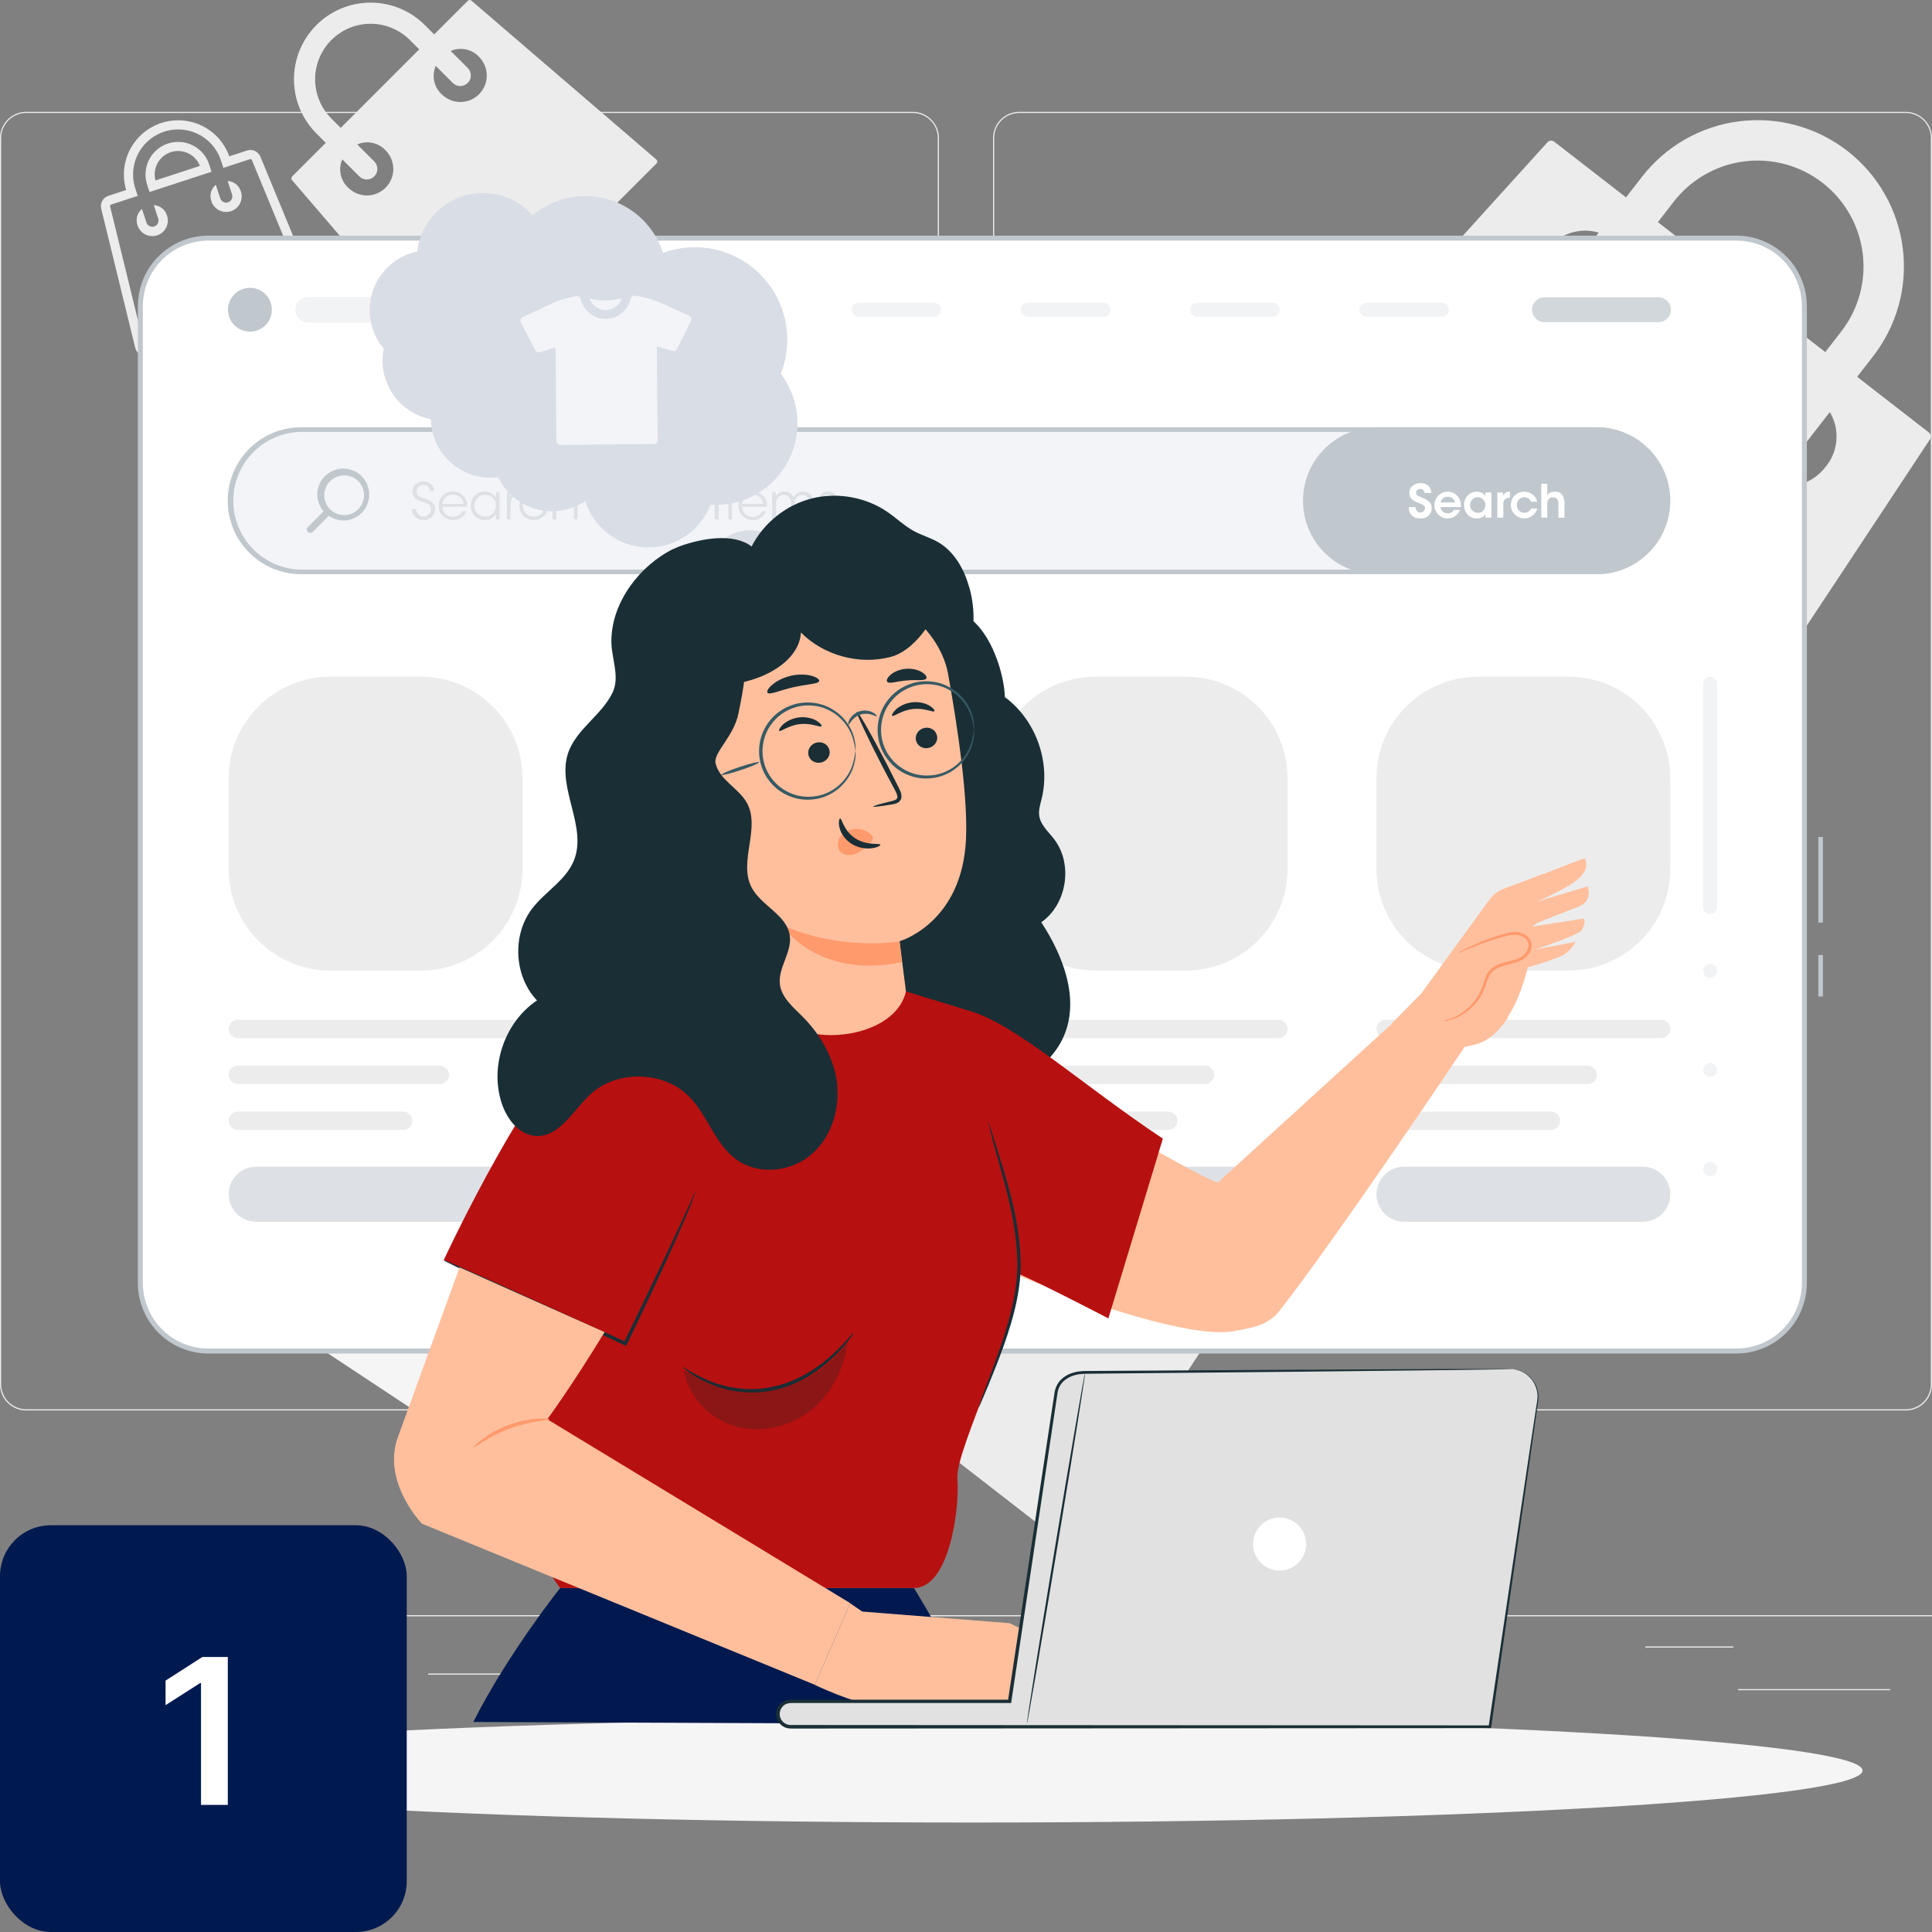 <svg width="152" height="152" viewBox="0 0 152 152" fill="none" xmlns="http://www.w3.org/2000/svg">
<rect x="0" y="0" width="152" height="152" fill="#808080" stroke="none"/>
<path d="M152 127.074H1.002V127.164H152V127.074Z" fill="#ECECEC"/>
<path d="M148.707 132.888H136.743V132.978H148.707V132.888Z" fill="#ECECEC"/>
<path d="M105.838 133.868H102.698V133.958H105.838V133.868Z" fill="#ECECEC"/>
<path d="M136.381 129.533H129.449V129.623H136.381V129.533Z" fill="#ECECEC"/>
<path d="M20.75 130.141H5.148V130.231H20.75V130.141Z" fill="#ECECEC"/>
<path d="M26.254 130.141H23.966V130.231H26.254V130.141Z" fill="#ECECEC"/>
<path d="M67.524 131.665H33.688V131.755H67.524V131.665Z" fill="#ECECEC"/>
<path d="M71.81 110.969H2.062C1.791 110.969 1.522 110.916 1.272 110.812C1.022 110.708 0.794 110.556 0.603 110.364C0.411 110.172 0.26 109.944 0.156 109.693C0.053 109.443 -0 109.174 2.18234e-06 108.903V10.86C0.001 10.314 0.218 9.789 0.605 9.403C0.991 9.016 1.515 8.799 2.062 8.798H71.81C72.357 8.799 72.881 9.016 73.267 9.403C73.654 9.789 73.871 10.314 73.872 10.86V108.903C73.872 109.174 73.819 109.443 73.716 109.693C73.612 109.944 73.461 110.172 73.269 110.364C73.078 110.556 72.85 110.708 72.6 110.812C72.35 110.916 72.081 110.969 71.81 110.969ZM2.062 8.888C1.539 8.889 1.038 9.097 0.668 9.467C0.299 9.836 0.091 10.338 0.09 10.86V108.903C0.091 109.426 0.299 109.927 0.669 110.297C1.038 110.666 1.539 110.874 2.062 110.874H71.81C72.333 110.874 72.834 110.666 73.203 110.296C73.573 109.927 73.781 109.426 73.781 108.903V10.86C73.781 10.338 73.573 9.837 73.203 9.467C72.834 9.097 72.333 8.889 71.81 8.888H2.062Z" fill="#ECECEC"/>
<path d="M149.938 110.969H80.19C79.643 110.969 79.119 110.752 78.733 110.365C78.346 109.979 78.129 109.455 78.128 108.908V10.86C78.129 10.314 78.346 9.789 78.733 9.403C79.119 9.016 79.643 8.799 80.19 8.798H149.938C150.485 8.799 151.009 9.016 151.395 9.403C151.782 9.789 151.999 10.314 152 10.86V108.903C152 109.174 151.947 109.443 151.844 109.693C151.74 109.944 151.589 110.172 151.397 110.364C151.206 110.556 150.978 110.708 150.728 110.812C150.477 110.916 150.209 110.969 149.938 110.969ZM80.19 8.888C79.667 8.889 79.166 9.097 78.797 9.467C78.427 9.837 78.219 10.338 78.219 10.86V108.903C78.219 109.426 78.427 109.927 78.797 110.296C79.166 110.666 79.667 110.874 80.19 110.874H149.938C150.461 110.874 150.962 110.666 151.331 110.297C151.701 109.927 151.909 109.426 151.91 108.903V10.86C151.909 10.338 151.701 9.836 151.332 9.467C150.962 9.097 150.461 8.889 149.938 8.888H80.19Z" fill="#ECECEC"/>
<path d="M37.089 0.05C37.049 0.016 36.998 -0.002 36.946 0C36.894 0.002 36.844 0.023 36.807 0.06L34.16 2.707L33.424 1.972C32.864 1.412 32.199 0.968 31.467 0.665C30.735 0.362 29.951 0.206 29.159 0.206C28.367 0.206 27.583 0.362 26.851 0.665C26.119 0.968 25.454 1.413 24.895 1.973C24.334 2.533 23.89 3.198 23.587 3.93C23.284 4.661 23.128 5.446 23.128 6.238C23.128 7.03 23.284 7.814 23.587 8.546C23.891 9.277 24.335 9.942 24.895 10.502L25.63 11.237L22.983 13.884C22.946 13.921 22.924 13.971 22.922 14.024C22.92 14.076 22.938 14.127 22.972 14.167L35.472 28.726C35.49 28.747 35.513 28.765 35.538 28.777C35.564 28.789 35.591 28.796 35.619 28.797C35.648 28.798 35.675 28.794 35.702 28.784C35.728 28.773 35.752 28.758 35.772 28.738L51.656 12.855C51.675 12.835 51.69 12.811 51.7 12.785C51.71 12.759 51.715 12.731 51.714 12.703C51.712 12.675 51.706 12.647 51.694 12.622C51.682 12.597 51.665 12.574 51.644 12.555L37.089 0.05ZM26.071 9.325C25.252 8.506 24.792 7.395 24.792 6.237C24.792 5.079 25.252 3.968 26.072 3.149C26.891 2.33 28.002 1.87 29.16 1.87C30.318 1.87 31.429 2.33 32.248 3.149L32.983 3.884L26.806 10.061L26.071 9.325ZM30.336 14.769C29.946 15.159 29.417 15.377 28.866 15.377C28.314 15.377 27.785 15.159 27.395 14.769C27.095 14.492 26.889 14.128 26.806 13.729C26.722 13.329 26.765 12.913 26.929 12.539L28.277 13.886C28.434 14.039 28.644 14.123 28.863 14.122C29.081 14.12 29.29 14.033 29.445 13.878C29.6 13.724 29.687 13.515 29.689 13.296C29.691 13.078 29.606 12.867 29.454 12.71L28.107 11.363C28.481 11.2 28.896 11.157 29.296 11.24C29.695 11.324 30.059 11.529 30.336 11.828C30.725 12.219 30.944 12.747 30.944 13.299C30.944 13.85 30.725 14.379 30.336 14.769ZM37.689 7.416C37.299 7.805 36.77 8.024 36.218 8.024C35.667 8.024 35.138 7.805 34.748 7.416C34.448 7.139 34.242 6.775 34.159 6.375C34.075 5.975 34.119 5.559 34.283 5.185L35.63 6.533C35.787 6.686 35.997 6.77 36.216 6.769C36.434 6.767 36.643 6.68 36.798 6.525C36.953 6.371 37.04 6.162 37.042 5.943C37.044 5.725 36.959 5.514 36.807 5.357L35.46 4.01C35.834 3.847 36.249 3.804 36.648 3.887C37.048 3.97 37.411 4.175 37.689 4.474C38.078 4.865 38.296 5.393 38.296 5.944C38.296 6.495 38.078 7.024 37.689 7.414V7.416Z" fill="#ECECEC"/>
<path d="M151.844 34.559C151.898 34.475 151.919 34.374 151.903 34.276C151.887 34.177 151.834 34.088 151.756 34.027L146.112 29.646L147.329 28.078C148.267 26.884 148.96 25.518 149.368 24.056C149.775 22.594 149.89 21.066 149.705 19.56C149.52 18.053 149.039 16.598 148.289 15.279C147.54 13.959 146.537 12.801 145.338 11.87C144.139 10.939 142.768 10.255 141.304 9.856C139.839 9.458 138.311 9.353 136.805 9.547C135.3 9.741 133.848 10.232 132.533 10.989C131.218 11.747 130.066 12.757 129.143 13.962L127.926 15.53L122.282 11.149C122.203 11.088 122.103 11.059 122.004 11.068C121.904 11.076 121.812 11.122 121.744 11.196L97.158 38.34C97.122 38.38 97.094 38.428 97.077 38.48C97.06 38.532 97.053 38.586 97.058 38.641C97.063 38.695 97.079 38.748 97.105 38.796C97.131 38.844 97.166 38.886 97.209 38.92L131.073 65.205C131.117 65.237 131.167 65.261 131.22 65.274C131.273 65.287 131.328 65.288 131.382 65.279C131.436 65.27 131.487 65.249 131.533 65.219C131.579 65.189 131.618 65.15 131.648 65.105L151.844 34.559ZM131.651 15.909C132.319 15.034 133.153 14.3 134.106 13.75C135.058 13.2 136.11 12.843 137.201 12.701C138.292 12.559 139.401 12.635 140.463 12.923C141.524 13.212 142.518 13.708 143.388 14.382C144.257 15.057 144.984 15.897 145.527 16.854C146.07 17.811 146.418 18.866 146.551 19.958C146.684 21.05 146.6 22.158 146.303 23.217C146.006 24.277 145.502 25.267 144.821 26.131L143.604 27.699L130.434 17.477L131.651 15.909ZM122.365 25.283C121.535 24.636 120.995 23.687 120.863 22.643C120.732 21.599 121.02 20.545 121.665 19.714C122.118 19.079 122.758 18.602 123.495 18.349C124.232 18.096 125.03 18.078 125.777 18.3L123.546 21.174C123.416 21.338 123.319 21.527 123.262 21.729C123.205 21.931 123.189 22.142 123.214 22.351C123.239 22.559 123.305 22.76 123.409 22.943C123.512 23.126 123.651 23.286 123.817 23.415C123.983 23.543 124.172 23.638 124.375 23.693C124.578 23.748 124.789 23.762 124.997 23.735C125.205 23.707 125.406 23.639 125.588 23.534C125.769 23.428 125.928 23.288 126.055 23.121L128.284 20.249C128.682 20.918 128.862 21.694 128.8 22.47C128.738 23.246 128.436 23.984 127.936 24.581C127.29 25.412 126.34 25.952 125.296 26.084C124.251 26.216 123.197 25.927 122.365 25.283ZM138.043 37.452C137.213 36.805 136.673 35.856 136.541 34.812C136.41 33.768 136.698 32.714 137.343 31.883C137.796 31.248 138.435 30.771 139.172 30.518C139.909 30.265 140.707 30.247 141.454 30.469L139.224 33.343C139.09 33.507 138.99 33.696 138.93 33.899C138.871 34.102 138.852 34.316 138.876 34.526C138.9 34.736 138.966 34.94 139.07 35.125C139.173 35.309 139.313 35.471 139.48 35.601C139.648 35.731 139.839 35.826 140.044 35.881C140.248 35.936 140.462 35.949 140.672 35.92C140.882 35.891 141.083 35.82 141.266 35.712C141.448 35.604 141.606 35.46 141.732 35.29L143.961 32.418C144.359 33.087 144.54 33.863 144.478 34.639C144.415 35.415 144.114 36.153 143.614 36.75C142.968 37.581 142.018 38.121 140.974 38.253C139.929 38.385 138.875 38.096 138.043 37.452Z" fill="#ECECEC"/>
<path d="M101.255 96.048C101.301 95.978 101.319 95.894 101.306 95.812C101.292 95.729 101.248 95.655 101.182 95.604L96.469 91.946L97.485 90.637C99.048 88.623 99.747 86.071 99.428 83.542C99.109 81.013 97.799 78.714 95.785 77.151C93.772 75.589 91.22 74.89 88.691 75.208C86.162 75.527 83.863 76.837 82.3 78.851L81.284 80.16L76.572 76.502C76.506 76.451 76.423 76.426 76.34 76.434C76.256 76.441 76.179 76.48 76.123 76.542L55.6 99.205C55.569 99.239 55.546 99.278 55.532 99.322C55.517 99.365 55.512 99.411 55.516 99.456C55.52 99.501 55.533 99.545 55.555 99.585C55.577 99.626 55.606 99.661 55.642 99.689L83.917 121.635C83.953 121.663 83.994 121.683 84.038 121.694C84.083 121.705 84.129 121.707 84.174 121.7C84.219 121.693 84.262 121.676 84.3 121.651C84.338 121.626 84.371 121.594 84.396 121.556L101.255 96.048ZM84.395 80.477C84.955 79.755 85.652 79.15 86.447 78.697C87.241 78.244 88.116 77.952 89.023 77.838C89.93 77.723 90.851 77.788 91.732 78.03C92.614 78.271 93.44 78.684 94.162 79.244C94.884 79.804 95.489 80.501 95.942 81.296C96.395 82.09 96.687 82.965 96.801 83.872C96.916 84.779 96.85 85.7 96.609 86.581C96.368 87.463 95.955 88.289 95.395 89.011L94.379 90.32L83.379 81.786L84.395 80.477ZM76.642 88.303C75.948 87.763 75.497 86.971 75.388 86.099C75.278 85.227 75.518 84.348 76.056 83.653C76.435 83.124 76.969 82.726 77.584 82.514C78.2 82.303 78.866 82.288 79.49 82.473L77.627 84.873C77.414 85.151 77.319 85.502 77.364 85.85C77.409 86.197 77.589 86.513 77.866 86.728C78.143 86.943 78.493 87.039 78.841 86.996C79.189 86.954 79.506 86.775 79.722 86.499L81.583 84.099C81.915 84.658 82.066 85.306 82.014 85.954C81.962 86.602 81.709 87.218 81.292 87.716C80.753 88.41 79.96 88.861 79.088 88.971C78.217 89.081 77.337 88.841 76.642 88.303ZM89.732 98.464C89.038 97.924 88.587 97.132 88.478 96.26C88.368 95.388 88.608 94.509 89.146 93.814C89.525 93.285 90.059 92.887 90.674 92.675C91.29 92.463 91.956 92.449 92.58 92.633L90.717 95.033C90.61 95.171 90.532 95.328 90.486 95.496C90.44 95.663 90.427 95.839 90.449 96.011C90.471 96.184 90.526 96.351 90.613 96.502C90.699 96.653 90.814 96.786 90.951 96.892C91.089 96.999 91.246 97.078 91.414 97.124C91.582 97.17 91.757 97.182 91.93 97.16C92.102 97.139 92.269 97.083 92.42 96.997C92.572 96.911 92.704 96.796 92.811 96.658L94.673 94.258C95.005 94.817 95.156 95.465 95.104 96.113C95.052 96.761 94.799 97.377 94.382 97.875C93.843 98.569 93.052 99.022 92.18 99.133C91.308 99.245 90.428 99.006 89.732 98.469V98.464Z" fill="#ECECEC"/>
<path d="M42.531 117.535C42.583 117.568 42.645 117.581 42.706 117.571C42.766 117.561 42.821 117.529 42.859 117.481L45.559 114.006L46.524 114.755C48.009 115.907 49.891 116.422 51.756 116.187C53.621 115.951 55.317 114.985 56.469 113.5C57.621 112.014 58.136 110.132 57.901 108.267C57.666 106.402 56.699 104.707 55.214 103.555L54.249 102.806L56.949 99.331C56.987 99.282 57.005 99.221 56.999 99.159C56.994 99.098 56.966 99.041 56.92 98.999L40.2 83.87C40.175 83.847 40.145 83.83 40.113 83.819C40.081 83.809 40.048 83.805 40.014 83.808C39.98 83.811 39.948 83.82 39.919 83.837C39.889 83.853 39.863 83.875 39.843 83.901L23.661 104.749C23.64 104.775 23.625 104.806 23.617 104.839C23.609 104.871 23.608 104.905 23.613 104.939C23.618 104.972 23.63 105.003 23.649 105.032C23.667 105.06 23.691 105.084 23.719 105.103L42.531 117.535ZM54.013 105.103C55.075 105.942 55.762 107.166 55.925 108.51C56.089 109.853 55.715 111.206 54.885 112.275C54.055 113.344 52.837 114.043 51.495 114.218C50.153 114.393 48.796 114.031 47.72 113.211L46.755 112.462L53.048 104.354L54.013 105.103ZM48.242 99.386C48.64 98.875 49.224 98.542 49.867 98.461C50.51 98.38 51.159 98.557 51.671 98.954C52.061 99.234 52.354 99.627 52.51 100.081C52.666 100.535 52.677 101.026 52.541 101.486L50.772 100.113C50.671 100.034 50.555 99.976 50.431 99.942C50.307 99.908 50.178 99.898 50.05 99.914C49.923 99.93 49.8 99.971 49.688 100.035C49.577 100.098 49.479 100.183 49.4 100.285C49.321 100.386 49.263 100.502 49.229 100.626C49.195 100.749 49.186 100.879 49.202 101.006C49.218 101.134 49.259 101.257 49.322 101.368C49.386 101.48 49.471 101.578 49.572 101.657L51.34 103.029C50.928 103.274 50.45 103.385 49.972 103.347C49.495 103.308 49.041 103.122 48.673 102.815C48.162 102.417 47.829 101.832 47.748 101.19C47.667 100.547 47.845 99.898 48.242 99.386ZM40.75 109.038C41.148 108.526 41.732 108.194 42.375 108.113C43.018 108.032 43.667 108.209 44.179 108.606C44.569 108.885 44.863 109.279 45.019 109.732C45.175 110.186 45.185 110.677 45.049 111.138L43.28 109.765C43.179 109.686 43.063 109.628 42.939 109.594C42.815 109.56 42.686 109.55 42.558 109.566C42.431 109.582 42.308 109.623 42.196 109.687C42.085 109.75 41.987 109.835 41.908 109.937C41.829 110.038 41.771 110.154 41.737 110.278C41.703 110.401 41.694 110.531 41.71 110.658C41.726 110.786 41.767 110.909 41.83 111.02C41.894 111.132 41.979 111.23 42.08 111.309L43.848 112.681C43.436 112.926 42.958 113.037 42.48 112.999C42.003 112.96 41.548 112.774 41.181 112.467C40.67 112.068 40.337 111.484 40.257 110.841C40.176 110.198 40.353 109.55 40.75 109.038Z" fill="#F5F5F5"/>
<path d="M14.013 10.182C14.761 10.183 15.489 10.419 16.095 10.858C16.7 11.297 17.152 11.916 17.385 12.626L17.575 13.207L19.666 12.524C19.678 12.52 19.691 12.518 19.704 12.518C19.728 12.518 19.752 12.525 19.772 12.539C19.792 12.552 19.808 12.571 19.817 12.593L24.123 23.016C24.13 23.032 24.134 23.049 24.134 23.066C24.134 23.084 24.13 23.101 24.123 23.116C24.116 23.132 24.106 23.145 24.093 23.157C24.081 23.168 24.066 23.176 24.05 23.181L11.502 27.281C11.486 27.287 11.468 27.289 11.451 27.288C11.434 27.286 11.417 27.281 11.402 27.272C11.387 27.264 11.374 27.253 11.364 27.24C11.354 27.226 11.346 27.211 11.342 27.194L8.663 16.239C8.656 16.209 8.66 16.178 8.675 16.151C8.69 16.124 8.715 16.104 8.744 16.094L10.835 15.411L10.645 14.83C10.472 14.298 10.427 13.733 10.514 13.18C10.601 12.627 10.817 12.103 11.145 11.65C11.474 11.197 11.905 10.828 12.403 10.573C12.901 10.318 13.452 10.185 14.012 10.184L14.013 10.182ZM11.765 15.107L16.644 13.513L16.454 12.932C16.349 12.612 16.183 12.315 15.963 12.059C15.744 11.804 15.476 11.593 15.176 11.441C14.875 11.288 14.548 11.197 14.212 11.171C13.876 11.145 13.538 11.185 13.217 11.29C12.897 11.395 12.601 11.561 12.345 11.781C12.089 12 11.879 12.267 11.726 12.568C11.573 12.868 11.482 13.196 11.456 13.532C11.43 13.868 11.47 14.206 11.575 14.526L11.765 15.107ZM17.793 15.941C17.69 15.941 17.589 15.909 17.506 15.848C17.422 15.788 17.359 15.702 17.327 15.604L16.98 14.539C16.794 14.692 16.661 14.898 16.598 15.13C16.536 15.362 16.547 15.607 16.63 15.832C16.731 16.14 16.95 16.396 17.239 16.543C17.528 16.69 17.863 16.715 18.172 16.615C18.48 16.514 18.735 16.295 18.882 16.006C19.029 15.717 19.055 15.382 18.954 15.073C18.888 14.843 18.752 14.638 18.565 14.488C18.378 14.338 18.148 14.25 17.909 14.236L18.257 15.3C18.297 15.424 18.287 15.558 18.228 15.674C18.169 15.789 18.067 15.877 17.944 15.917C17.895 15.933 17.844 15.941 17.793 15.941ZM11.983 17.841C11.88 17.841 11.78 17.808 11.696 17.748C11.613 17.687 11.55 17.602 11.518 17.504L11.17 16.439C10.985 16.592 10.852 16.799 10.789 17.03C10.727 17.262 10.738 17.507 10.821 17.732C10.922 18.041 11.141 18.296 11.43 18.443C11.719 18.59 12.054 18.616 12.363 18.515C12.671 18.414 12.926 18.195 13.073 17.906C13.22 17.617 13.246 17.282 13.145 16.973C13.079 16.743 12.943 16.538 12.756 16.388C12.569 16.238 12.339 16.15 12.1 16.136L12.448 17.2C12.488 17.324 12.478 17.458 12.419 17.573C12.36 17.689 12.258 17.777 12.135 17.817C12.086 17.833 12.035 17.841 11.983 17.841ZM14.012 9.464C13.348 9.465 12.693 9.621 12.1 9.92C11.506 10.218 10.991 10.651 10.594 11.183C10.197 11.716 9.93 12.334 9.814 12.988C9.698 13.642 9.736 14.314 9.925 14.95L8.519 15.409C8.317 15.477 8.147 15.617 8.044 15.804C7.941 15.99 7.912 16.208 7.962 16.415L10.64 27.368C10.685 27.552 10.791 27.715 10.94 27.832C11.088 27.948 11.272 28.012 11.461 28.012C11.55 28.012 11.638 27.998 11.723 27.97L24.271 23.87C24.381 23.834 24.483 23.776 24.57 23.699C24.657 23.622 24.727 23.527 24.776 23.422C24.825 23.316 24.851 23.202 24.853 23.085C24.856 22.969 24.834 22.854 24.79 22.746L20.484 12.321C20.402 12.124 20.25 11.966 20.056 11.877C19.863 11.788 19.642 11.775 19.44 11.841L18.04 12.3C17.745 11.47 17.2 10.751 16.48 10.242C15.759 9.735 14.899 9.463 14.017 9.464H14.012ZM12.23 14.197C12.109 13.742 12.167 13.258 12.392 12.844C12.616 12.429 12.991 12.117 13.439 11.971C13.887 11.824 14.374 11.855 14.8 12.056C15.226 12.258 15.559 12.614 15.73 13.053L12.23 14.197Z" fill="#ECECEC"/>
<path d="M76.501 143.387C115.18 143.387 146.535 141.556 146.535 139.297C146.535 137.038 115.18 135.207 76.501 135.207C37.822 135.207 6.467 137.038 6.467 139.297C6.467 141.556 37.822 143.387 76.501 143.387Z" fill="#F5F5F5"/>
<path d="M141.96 24.099V100.929C141.96 101.634 141.821 102.332 141.551 102.983C141.28 103.634 140.885 104.225 140.386 104.723C139.887 105.22 139.295 105.615 138.644 105.884C137.993 106.153 137.295 106.291 136.59 106.289H16.41C14.988 106.29 13.623 105.725 12.616 104.72C11.609 103.716 11.042 102.352 11.04 100.929V24.099C11.042 22.676 11.608 21.311 12.615 20.304C13.622 19.298 14.986 18.731 16.41 18.73H136.59C138.014 18.73 139.38 19.296 140.387 20.303C141.394 21.31 141.96 22.675 141.96 24.099Z" fill="white"/>
<path d="M143.419 78.401H143.058V75.137H143.419V78.401ZM143.419 72.586H143.058V65.846H143.419V72.586Z" fill="#C0C7CD"/>
<path d="M136.61 106.489H16.392C14.922 106.488 13.512 105.903 12.473 104.863C11.433 103.824 10.849 102.414 10.847 100.944V24.083C10.849 22.613 11.433 21.203 12.473 20.164C13.512 19.124 14.922 18.54 16.392 18.538H136.61C138.08 18.54 139.49 19.124 140.529 20.164C141.569 21.203 142.153 22.613 142.155 24.083V100.944C142.153 102.414 141.569 103.824 140.529 104.863C139.49 105.903 138.08 106.488 136.61 106.489ZM16.392 18.929C15.026 18.931 13.716 19.474 12.749 20.44C11.783 21.407 11.24 22.717 11.238 24.083V100.944C11.24 102.311 11.783 103.621 12.749 104.587C13.716 105.553 15.026 106.097 16.392 106.098H136.61C137.977 106.097 139.287 105.553 140.253 104.587C141.219 103.621 141.763 102.311 141.765 100.944V24.083C141.763 22.717 141.219 21.407 140.253 20.44C139.287 19.474 137.977 18.931 136.61 18.929H16.392Z" fill="#C0C7CD"/>
<path d="M21.388 24.369C21.388 24.71 21.287 25.044 21.097 25.327C20.907 25.61 20.638 25.831 20.323 25.962C20.008 26.092 19.661 26.126 19.327 26.059C18.993 25.993 18.686 25.828 18.445 25.587C18.204 25.346 18.04 25.039 17.973 24.704C17.907 24.37 17.941 24.023 18.071 23.709C18.202 23.394 18.423 23.124 18.706 22.935C18.99 22.746 19.323 22.645 19.664 22.645C19.89 22.645 20.115 22.689 20.324 22.776C20.533 22.863 20.723 22.99 20.883 23.15C21.044 23.31 21.171 23.5 21.257 23.709C21.344 23.919 21.388 24.143 21.388 24.369Z" fill="#C0C7CD"/>
<path opacity="0.2" d="M32.71 25.376H24.251C23.984 25.376 23.728 25.269 23.539 25.08C23.35 24.891 23.244 24.636 23.243 24.368C23.244 24.101 23.35 23.845 23.539 23.656C23.728 23.467 23.984 23.36 24.251 23.359H32.71C32.977 23.36 33.234 23.467 33.423 23.656C33.612 23.845 33.718 24.101 33.719 24.368C33.718 24.636 33.611 24.892 33.422 25.08C33.233 25.269 32.977 25.376 32.71 25.376Z" fill="#C0C7CD"/>
<path opacity="0.2" d="M73.489 24.921H67.554C67.407 24.921 67.267 24.863 67.163 24.76C67.059 24.656 67.001 24.516 67 24.369C67 24.223 67.058 24.082 67.162 23.978C67.266 23.875 67.406 23.816 67.553 23.816H73.488C73.561 23.816 73.633 23.831 73.7 23.858C73.767 23.886 73.828 23.927 73.879 23.978C73.931 24.029 73.971 24.09 73.999 24.158C74.027 24.225 74.041 24.297 74.041 24.369C74.041 24.516 73.983 24.656 73.879 24.759C73.776 24.863 73.635 24.921 73.489 24.921Z" fill="#C0C7CD"/>
<path opacity="0.2" d="M86.807 24.921H80.872C80.725 24.921 80.585 24.863 80.481 24.759C80.378 24.655 80.319 24.515 80.319 24.368C80.319 24.222 80.377 24.081 80.481 23.977C80.585 23.874 80.725 23.815 80.872 23.815H86.807C86.88 23.815 86.952 23.829 87.019 23.857C87.086 23.885 87.147 23.926 87.198 23.977C87.25 24.029 87.29 24.09 87.318 24.157C87.346 24.224 87.36 24.296 87.36 24.368C87.36 24.515 87.302 24.656 87.198 24.759C87.094 24.863 86.954 24.921 86.807 24.921Z" fill="#C0C7CD"/>
<path opacity="0.2" d="M100.126 24.921H94.19C94.043 24.921 93.903 24.863 93.799 24.759C93.696 24.655 93.637 24.515 93.637 24.368C93.637 24.222 93.695 24.081 93.799 23.977C93.903 23.874 94.043 23.815 94.19 23.815H100.126C100.273 23.815 100.413 23.874 100.517 23.977C100.621 24.081 100.679 24.222 100.679 24.368C100.679 24.515 100.62 24.655 100.517 24.759C100.413 24.863 100.273 24.921 100.126 24.921Z" fill="#C0C7CD"/>
<path opacity="0.2" d="M113.444 24.921H107.508C107.361 24.921 107.221 24.863 107.117 24.759C107.014 24.655 106.955 24.515 106.955 24.368C106.955 24.222 107.013 24.081 107.117 23.977C107.221 23.874 107.361 23.815 107.508 23.815H113.444C113.591 23.815 113.731 23.874 113.835 23.977C113.939 24.081 113.997 24.222 113.997 24.368C113.997 24.515 113.938 24.655 113.835 24.759C113.731 24.863 113.591 24.921 113.444 24.921Z" fill="#C0C7CD"/>
<path opacity="0.7" d="M130.486 25.345H121.507C121.248 25.345 121 25.242 120.817 25.059C120.634 24.876 120.531 24.628 120.531 24.369C120.531 24.24 120.556 24.113 120.605 23.995C120.654 23.876 120.726 23.769 120.816 23.678C120.907 23.587 121.015 23.515 121.133 23.466C121.252 23.417 121.379 23.392 121.507 23.392H130.486C130.614 23.392 130.741 23.417 130.86 23.466C130.978 23.515 131.086 23.587 131.176 23.678C131.267 23.769 131.339 23.876 131.388 23.995C131.437 24.113 131.462 24.24 131.462 24.369C131.462 24.628 131.359 24.876 131.176 25.059C130.993 25.242 130.745 25.345 130.486 25.345Z" fill="#C0C7CD"/>
<path opacity="0.2" d="M133.991 71.36V53.797C133.991 53.651 134.049 53.51 134.153 53.406C134.257 53.302 134.397 53.244 134.544 53.244C134.617 53.244 134.689 53.258 134.756 53.286C134.823 53.314 134.884 53.354 134.935 53.406C134.987 53.457 135.027 53.518 135.055 53.585C135.083 53.653 135.097 53.724 135.097 53.797V71.36C135.097 71.507 135.039 71.647 134.935 71.751C134.831 71.855 134.691 71.913 134.544 71.913C134.397 71.913 134.257 71.855 134.153 71.751C134.05 71.647 133.991 71.507 133.991 71.36Z" fill="#C0C7CD"/>
<path opacity="0.2" d="M134.544 76.923C134.849 76.923 135.097 76.676 135.097 76.37C135.097 76.065 134.849 75.817 134.544 75.817C134.239 75.817 133.991 76.065 133.991 76.37C133.991 76.676 134.239 76.923 134.544 76.923Z" fill="#C0C7CD"/>
<path opacity="0.2" d="M134.544 84.731C134.849 84.731 135.097 84.483 135.097 84.178C135.097 83.873 134.849 83.625 134.544 83.625C134.239 83.625 133.991 83.873 133.991 84.178C133.991 84.483 134.239 84.731 134.544 84.731Z" fill="#C0C7CD"/>
<path opacity="0.2" d="M134.544 92.54C134.849 92.54 135.097 92.292 135.097 91.987C135.097 91.681 134.849 91.434 134.544 91.434C134.239 91.434 133.991 91.681 133.991 91.987C133.991 92.292 134.239 92.54 134.544 92.54Z" fill="#C0C7CD"/>
<path d="M131.23 39.399C131.227 40.884 130.637 42.307 129.587 43.356C128.537 44.406 127.114 44.997 125.63 44.999H23.77C22.285 44.999 20.86 44.409 19.81 43.359C18.76 42.309 18.17 40.885 18.17 39.399C18.17 37.914 18.76 36.49 19.81 35.44C20.86 34.389 22.285 33.799 23.77 33.799H125.63C127.115 33.799 128.54 34.389 129.59 35.44C130.64 36.49 131.23 37.914 131.23 39.399Z" fill="#F2F4F8"/>
<path d="M125.631 33.978C127.068 33.978 128.446 34.549 129.462 35.565C130.478 36.581 131.049 37.959 131.049 39.396C131.049 40.833 130.478 42.211 129.462 43.227C128.446 44.243 127.068 44.814 125.631 44.814H23.771C22.334 44.814 20.956 44.243 19.94 43.227C18.924 42.211 18.353 40.833 18.353 39.396C18.353 37.959 18.924 36.581 19.94 35.565C20.956 34.549 22.334 33.978 23.771 33.978H125.631ZM125.631 33.616H23.771C23.006 33.606 22.246 33.748 21.536 34.034C20.826 34.32 20.18 34.744 19.635 35.282C19.09 35.819 18.657 36.46 18.362 37.166C18.067 37.873 17.915 38.63 17.915 39.396C17.915 40.161 18.067 40.919 18.362 41.625C18.657 42.331 19.09 42.972 19.635 43.51C20.18 44.047 20.826 44.471 21.536 44.757C22.246 45.043 23.006 45.185 23.771 45.175H125.631C127.151 45.155 128.601 44.538 129.669 43.456C130.736 42.374 131.335 40.916 131.335 39.396C131.335 37.876 130.736 36.417 129.669 35.336C128.601 34.254 127.151 33.636 125.631 33.616Z" fill="#C0C7CD"/>
<path d="M125.632 33.616H108.293C105.101 33.616 102.514 36.204 102.514 39.395V39.396C102.514 42.588 105.101 45.175 108.293 45.175H125.632C128.824 45.175 131.411 42.588 131.411 39.396V39.395C131.411 36.204 128.824 33.616 125.632 33.616Z" fill="#C0C7CD"/>
<path d="M40.386 80.231H18.713C18.314 80.231 17.991 80.554 17.991 80.953V80.954C17.991 81.352 18.314 81.675 18.713 81.675H40.386C40.785 81.675 41.108 81.352 41.108 80.954V80.953C41.108 80.554 40.785 80.231 40.386 80.231Z" fill="#ECECEC"/>
<path d="M34.607 83.842H18.713C18.314 83.842 17.991 84.165 17.991 84.564V84.565C17.991 84.964 18.314 85.287 18.713 85.287H34.607C35.006 85.287 35.329 84.964 35.329 84.565V84.564C35.329 84.165 35.006 83.842 34.607 83.842Z" fill="#ECECEC"/>
<path d="M31.717 87.454H18.713C18.314 87.454 17.991 87.777 17.991 88.176V88.177C17.991 88.576 18.314 88.899 18.713 88.899H31.717C32.116 88.899 32.439 88.576 32.439 88.177V88.176C32.439 87.777 32.116 87.454 31.717 87.454Z" fill="#ECECEC"/>
<path d="M38.941 91.789H20.158C18.961 91.789 17.991 92.759 17.991 93.956C17.991 95.153 18.961 96.123 20.158 96.123H38.941C40.138 96.123 41.108 95.153 41.108 93.956C41.108 92.759 40.138 91.789 38.941 91.789Z" fill="#DDE1E6"/>
<path d="M70.494 80.231H48.821C48.422 80.231 48.099 80.554 48.099 80.953V80.954C48.099 81.352 48.422 81.675 48.821 81.675H70.494C70.893 81.675 71.216 81.352 71.216 80.954V80.953C71.216 80.554 70.893 80.231 70.494 80.231Z" fill="#ECECEC"/>
<path d="M64.715 83.842H48.821C48.422 83.842 48.099 84.165 48.099 84.564V84.565C48.099 84.964 48.422 85.287 48.821 85.287H64.715C65.114 85.287 65.437 84.964 65.437 84.565V84.564C65.437 84.165 65.114 83.842 64.715 83.842Z" fill="#ECECEC"/>
<path d="M61.825 87.454H48.821C48.422 87.454 48.099 87.777 48.099 88.176V88.177C48.099 88.576 48.422 88.899 48.821 88.899H61.825C62.224 88.899 62.547 88.576 62.547 88.177V88.176C62.547 87.777 62.224 87.454 61.825 87.454Z" fill="#ECECEC"/>
<path d="M69.049 91.789H50.266C49.069 91.789 48.099 92.759 48.099 93.956C48.099 95.153 49.069 96.123 50.266 96.123H69.049C70.246 96.123 71.216 95.153 71.216 93.956C71.216 92.759 70.246 91.789 69.049 91.789Z" fill="#DDE1E6"/>
<path d="M100.581 80.231H78.908C78.509 80.231 78.186 80.554 78.186 80.953V80.954C78.186 81.352 78.509 81.675 78.908 81.675H100.581C100.98 81.675 101.303 81.352 101.303 80.954V80.953C101.303 80.554 100.98 80.231 100.581 80.231Z" fill="#ECECEC"/>
<path d="M94.802 83.842H78.908C78.509 83.842 78.186 84.165 78.186 84.564V84.565C78.186 84.964 78.509 85.287 78.908 85.287H94.802C95.201 85.287 95.524 84.964 95.524 84.565V84.564C95.524 84.165 95.201 83.842 94.802 83.842Z" fill="#ECECEC"/>
<path d="M91.912 87.454H78.908C78.509 87.454 78.186 87.777 78.186 88.176V88.177C78.186 88.576 78.509 88.899 78.908 88.899H91.912C92.311 88.899 92.634 88.576 92.634 88.177V88.176C92.634 87.777 92.311 87.454 91.912 87.454Z" fill="#ECECEC"/>
<path d="M99.136 91.789H80.353C79.156 91.789 78.186 92.759 78.186 93.956C78.186 95.153 79.156 96.123 80.353 96.123H99.136C100.333 96.123 101.303 95.153 101.303 93.956C101.303 92.759 100.333 91.789 99.136 91.789Z" fill="#DDE1E6"/>
<path d="M41.11 61.239V68.359C41.11 70.481 40.267 72.516 38.767 74.016C37.267 75.516 35.232 76.359 33.11 76.359H25.99C23.868 76.359 21.834 75.516 20.333 74.016C18.833 72.516 17.99 70.481 17.99 68.359V61.239C17.99 59.117 18.833 57.083 20.333 55.582C21.834 54.082 23.868 53.239 25.99 53.239H33.11C35.232 53.239 37.267 54.082 38.767 55.582C40.267 57.083 41.11 59.117 41.11 61.239Z" fill="#ECECEC"/>
<path d="M71.22 61.239V68.359C71.22 70.481 70.377 72.516 68.877 74.016C67.376 75.516 65.342 76.359 63.22 76.359H56.1C53.978 76.359 51.943 75.516 50.443 74.016C48.943 72.516 48.1 70.481 48.1 68.359V61.239C48.1 59.117 48.943 57.083 50.443 55.582C51.943 54.082 53.978 53.239 56.1 53.239H63.22C65.341 53.242 67.374 54.086 68.874 55.586C70.373 57.085 71.217 59.118 71.22 61.239Z" fill="#ECECEC"/>
<path d="M101.3 61.239V68.359C101.3 70.481 100.457 72.516 98.957 74.016C97.457 75.516 95.422 76.359 93.3 76.359H86.19C84.068 76.359 82.033 75.516 80.533 74.016C79.033 72.516 78.19 70.481 78.19 68.359V61.239C78.19 59.117 79.033 57.083 80.533 55.582C82.033 54.082 84.068 53.239 86.19 53.239H93.3C95.422 53.239 97.457 54.082 98.957 55.582C100.457 57.083 101.3 59.117 101.3 61.239Z" fill="#ECECEC"/>
<path d="M131.41 61.239V68.359C131.41 70.481 130.567 72.516 129.067 74.016C127.567 75.516 125.532 76.359 123.41 76.359H116.29C114.168 76.359 112.133 75.516 110.633 74.016C109.133 72.516 108.29 70.481 108.29 68.359V61.239C108.29 59.117 109.133 57.083 110.633 55.582C112.133 54.082 114.168 53.239 116.29 53.239H123.41C125.532 53.239 127.567 54.082 129.067 55.582C130.567 57.083 131.41 59.117 131.41 61.239Z" fill="#ECECEC"/>
<path d="M130.688 80.231H109.015C108.616 80.231 108.293 80.554 108.293 80.953V80.954C108.293 81.352 108.616 81.675 109.015 81.675H130.688C131.087 81.675 131.41 81.352 131.41 80.954V80.953C131.41 80.554 131.087 80.231 130.688 80.231Z" fill="#ECECEC"/>
<path d="M124.909 83.842H109.015C108.616 83.842 108.293 84.165 108.293 84.564V84.565C108.293 84.964 108.616 85.287 109.015 85.287H124.909C125.308 85.287 125.631 84.964 125.631 84.565V84.564C125.631 84.165 125.308 83.842 124.909 83.842Z" fill="#ECECEC"/>
<path d="M122.019 87.454H109.015C108.616 87.454 108.293 87.777 108.293 88.176V88.177C108.293 88.576 108.616 88.899 109.015 88.899H122.019C122.418 88.899 122.741 88.576 122.741 88.177V88.176C122.741 87.777 122.418 87.454 122.019 87.454Z" fill="#ECECEC"/>
<path d="M129.243 91.789H110.46C109.263 91.789 108.293 92.759 108.293 93.956C108.293 95.153 109.263 96.123 110.46 96.123H129.243C130.44 96.123 131.41 95.153 131.41 93.956C131.41 92.759 130.44 91.789 129.243 91.789Z" fill="#DDE1E6"/>
<path d="M24.216 41.85C24.268 41.898 24.337 41.924 24.408 41.924C24.445 41.924 24.482 41.917 24.516 41.903C24.551 41.889 24.582 41.868 24.608 41.842L25.864 40.581C26.222 40.824 26.644 40.952 27.076 40.951C27.477 40.937 27.864 40.805 28.191 40.572C28.517 40.339 28.768 40.015 28.912 39.641C29.055 39.267 29.085 38.858 28.998 38.467C28.912 38.075 28.712 37.718 28.423 37.439C28.135 37.161 27.77 36.974 27.376 36.9C26.982 36.827 26.575 36.872 26.206 37.029C25.837 37.185 25.522 37.447 25.3 37.782C25.079 38.116 24.961 38.508 24.961 38.909C24.963 39.393 25.141 39.859 25.461 40.222L24.215 41.473C24.19 41.497 24.169 41.527 24.156 41.559C24.142 41.592 24.135 41.626 24.135 41.662C24.135 41.697 24.142 41.732 24.156 41.764C24.17 41.796 24.191 41.826 24.216 41.85ZM28.637 38.909C28.648 39.22 28.566 39.528 28.401 39.792C28.235 40.057 27.995 40.266 27.71 40.393C27.426 40.519 27.11 40.558 26.803 40.504C26.496 40.45 26.212 40.306 25.988 40.089C25.763 39.873 25.609 39.594 25.544 39.289C25.479 38.984 25.507 38.667 25.624 38.378C25.741 38.089 25.941 37.842 26.199 37.667C26.458 37.493 26.762 37.4 27.074 37.4C27.481 37.393 27.875 37.548 28.168 37.831C28.46 38.114 28.629 38.502 28.637 38.909Z" fill="#C0C7CD"/>
<path d="M32.4 40.043H32.73C32.731 40.13 32.751 40.216 32.787 40.295C32.824 40.373 32.878 40.444 32.944 40.5C33.051 40.585 33.182 40.632 33.318 40.635C33.471 40.637 33.618 40.579 33.729 40.474C33.786 40.424 33.831 40.363 33.862 40.294C33.892 40.224 33.907 40.15 33.906 40.074C33.908 39.991 33.891 39.909 33.856 39.834C33.821 39.764 33.767 39.706 33.701 39.665C33.637 39.626 33.571 39.592 33.501 39.565C33.421 39.532 33.34 39.503 33.257 39.479L33.205 39.463C33.134 39.442 33.076 39.423 33.033 39.408C32.968 39.382 32.905 39.352 32.844 39.318C32.77 39.282 32.703 39.234 32.644 39.177C32.588 39.117 32.543 39.047 32.511 38.972C32.47 38.882 32.449 38.783 32.451 38.684C32.445 38.572 32.465 38.461 32.51 38.358C32.555 38.255 32.622 38.164 32.708 38.092C32.832 37.991 32.979 37.922 33.136 37.891C33.293 37.86 33.455 37.869 33.608 37.916C33.7 37.945 33.786 37.987 33.864 38.043C33.948 38.106 34.017 38.187 34.064 38.281C34.121 38.39 34.155 38.51 34.164 38.633H33.838C33.777 38.312 33.603 38.152 33.318 38.152C33.177 38.148 33.04 38.199 32.936 38.293C32.885 38.339 32.845 38.395 32.818 38.458C32.792 38.521 32.779 38.589 32.781 38.657C32.781 38.704 32.788 38.751 32.801 38.796C32.812 38.833 32.826 38.868 32.843 38.903C32.865 38.94 32.895 38.971 32.932 38.994L33.032 39.066C33.077 39.093 33.125 39.115 33.175 39.132L33.326 39.189C33.353 39.2 33.415 39.221 33.51 39.253C33.582 39.279 33.633 39.299 33.663 39.312C33.693 39.325 33.745 39.35 33.816 39.386C33.875 39.413 33.929 39.449 33.977 39.493C34.013 39.529 34.053 39.574 34.098 39.628C34.144 39.683 34.178 39.748 34.198 39.817C34.218 39.895 34.228 39.975 34.227 40.055C34.23 40.169 34.209 40.283 34.165 40.388C34.122 40.494 34.057 40.59 33.975 40.669C33.888 40.752 33.785 40.818 33.672 40.86C33.559 40.903 33.439 40.922 33.318 40.917C33.081 40.925 32.85 40.842 32.672 40.685C32.584 40.603 32.514 40.504 32.468 40.393C32.421 40.282 32.398 40.163 32.4 40.043Z" fill="#DDE1E6"/>
<path d="M36.746 39.876H34.8C34.799 39.988 34.822 40.098 34.869 40.199C34.916 40.3 34.984 40.39 35.07 40.461C35.227 40.596 35.427 40.669 35.634 40.667C35.788 40.67 35.94 40.63 36.073 40.552C36.203 40.476 36.308 40.362 36.373 40.226H36.679C36.592 40.441 36.441 40.623 36.246 40.747C36.062 40.86 35.849 40.92 35.633 40.92C35.417 40.92 35.204 40.86 35.02 40.747C34.855 40.643 34.721 40.497 34.633 40.323C34.552 40.159 34.51 39.978 34.51 39.795C34.507 39.647 34.535 39.499 34.59 39.362C34.646 39.224 34.729 39.1 34.834 38.995C35.044 38.789 35.326 38.671 35.62 38.666C35.915 38.661 36.2 38.769 36.417 38.968C36.537 39.085 36.63 39.227 36.688 39.385C36.745 39.542 36.767 39.71 36.751 39.877L36.746 39.876ZM34.803 39.642H36.456C36.449 39.544 36.423 39.447 36.378 39.359C36.334 39.271 36.272 39.193 36.197 39.129C36.122 39.058 36.033 39.002 35.937 38.965C35.84 38.928 35.736 38.911 35.633 38.915C35.421 38.91 35.216 38.987 35.059 39.129C34.984 39.193 34.922 39.271 34.878 39.359C34.833 39.447 34.807 39.544 34.8 39.642H34.803Z" fill="#DDE1E6"/>
<path d="M39.308 38.724V40.862H39.014V40.421C38.935 40.577 38.813 40.705 38.661 40.79C38.448 40.904 38.204 40.946 37.965 40.909C37.727 40.873 37.506 40.762 37.336 40.59C37.137 40.374 37.03 40.089 37.036 39.795C37.033 39.648 37.059 39.501 37.112 39.364C37.166 39.227 37.247 39.101 37.35 38.995C37.452 38.889 37.576 38.804 37.712 38.748C37.849 38.693 37.996 38.666 38.144 38.67C38.339 38.666 38.531 38.719 38.697 38.822C38.837 38.907 38.949 39.031 39.018 39.178V38.729L39.308 38.724ZM37.322 39.793C37.324 39.929 37.355 40.063 37.413 40.186C37.477 40.318 37.577 40.43 37.701 40.508C37.843 40.601 38.01 40.648 38.18 40.643C38.351 40.647 38.518 40.597 38.659 40.5C38.793 40.408 38.895 40.276 38.951 40.123C38.999 40.017 39.023 39.902 39.022 39.785C39.029 39.668 39.005 39.55 38.955 39.443C38.895 39.293 38.79 39.164 38.655 39.074C38.513 38.978 38.344 38.928 38.172 38.931C38.059 38.928 37.947 38.949 37.842 38.991C37.737 39.034 37.642 39.098 37.564 39.179C37.484 39.26 37.422 39.356 37.38 39.462C37.339 39.567 37.319 39.68 37.322 39.793Z" fill="#DDE1E6"/>
<path d="M39.88 40.862V38.724H40.159V39.074C40.22 38.947 40.317 38.84 40.439 38.767C40.56 38.694 40.7 38.659 40.842 38.665V38.955H40.814C40.725 38.95 40.637 38.964 40.554 38.997C40.472 39.03 40.398 39.08 40.337 39.145C40.216 39.303 40.157 39.5 40.17 39.698V40.862H39.88Z" fill="#DDE1E6"/>
<path d="M42.769 40.139H43.075C43.006 40.365 42.865 40.563 42.675 40.703C42.451 40.863 42.178 40.938 41.903 40.916C41.629 40.894 41.371 40.777 41.175 40.584C40.971 40.372 40.858 40.088 40.861 39.793C40.858 39.645 40.885 39.498 40.94 39.361C40.996 39.223 41.078 39.098 41.183 38.993C41.288 38.887 41.413 38.803 41.552 38.747C41.691 38.691 41.84 38.664 41.989 38.668C42.232 38.666 42.469 38.74 42.667 38.88C42.868 39.022 43.014 39.229 43.078 39.466H42.778C42.721 39.303 42.611 39.164 42.464 39.073C42.3 38.969 42.106 38.923 41.913 38.943C41.72 38.962 41.539 39.046 41.399 39.18C41.277 39.299 41.193 39.452 41.158 39.619C41.123 39.786 41.138 39.96 41.203 40.118C41.267 40.276 41.378 40.411 41.52 40.506C41.661 40.601 41.828 40.651 41.999 40.65C42.177 40.654 42.352 40.601 42.499 40.499C42.624 40.41 42.718 40.284 42.769 40.139Z" fill="#DDE1E6"/>
<path d="M43.476 40.862V37.922H43.77V39.069C43.834 38.934 43.943 38.824 44.078 38.759C44.218 38.687 44.375 38.653 44.533 38.659C44.666 38.649 44.799 38.67 44.922 38.721C45.045 38.772 45.154 38.852 45.24 38.953C45.388 39.175 45.459 39.439 45.44 39.704V40.856H45.15V39.715C45.162 39.515 45.107 39.317 44.995 39.151C44.928 39.077 44.845 39.019 44.752 38.981C44.659 38.943 44.559 38.927 44.459 38.933C44.362 38.927 44.265 38.943 44.175 38.98C44.085 39.016 44.004 39.072 43.938 39.143C43.819 39.282 43.757 39.461 43.767 39.643V40.859L43.476 40.862Z" fill="#DDE1E6"/>
<path d="M47.465 40.862V39.829L46.52 37.922H46.877L47.632 39.511L48.383 37.922H48.741L47.795 39.829V40.862H47.465Z" fill="#DDE1E6"/>
<path d="M48.538 39.793C48.536 39.647 48.562 39.501 48.617 39.365C48.671 39.229 48.752 39.105 48.854 39C49.074 38.788 49.367 38.669 49.672 38.669C49.978 38.669 50.272 38.788 50.491 39C50.694 39.215 50.807 39.5 50.807 39.796C50.807 40.092 50.694 40.377 50.491 40.592C50.271 40.803 49.977 40.921 49.672 40.921C49.367 40.921 49.074 40.803 48.854 40.592C48.751 40.487 48.67 40.362 48.615 40.224C48.561 40.087 48.535 39.941 48.538 39.793ZM48.828 39.793C48.825 39.905 48.845 40.017 48.887 40.121C48.929 40.225 48.991 40.32 49.071 40.399C49.232 40.556 49.447 40.643 49.671 40.643C49.895 40.643 50.11 40.556 50.271 40.399C50.426 40.234 50.513 40.016 50.513 39.789C50.513 39.562 50.426 39.344 50.271 39.179C50.11 39.023 49.895 38.935 49.671 38.935C49.447 38.935 49.232 39.023 49.071 39.179C48.991 39.259 48.928 39.355 48.886 39.461C48.844 39.566 48.824 39.68 48.828 39.793Z" fill="#DDE1E6"/>
<path d="M53.215 38.725V40.863H52.937V40.481C52.877 40.62 52.771 40.736 52.637 40.809C52.486 40.89 52.316 40.929 52.144 40.922C52.016 40.93 51.887 40.91 51.769 40.861C51.65 40.812 51.544 40.736 51.459 40.64C51.309 40.438 51.232 40.191 51.242 39.94V38.728H51.532V39.884C51.52 40.087 51.58 40.287 51.701 40.451C51.766 40.522 51.847 40.577 51.937 40.612C52.026 40.646 52.123 40.66 52.219 40.651C52.314 40.655 52.408 40.641 52.497 40.608C52.586 40.575 52.667 40.524 52.736 40.459C52.8 40.388 52.849 40.305 52.88 40.215C52.911 40.126 52.925 40.031 52.919 39.936V38.728L53.215 38.725Z" fill="#DDE1E6"/>
<path d="M53.787 40.862V38.724H54.065V39.074C54.126 38.947 54.223 38.84 54.345 38.767C54.466 38.694 54.606 38.659 54.748 38.665V38.955H54.72C54.632 38.95 54.543 38.964 54.461 38.997C54.378 39.03 54.304 39.081 54.244 39.145C54.123 39.303 54.063 39.5 54.077 39.698V40.862H53.787Z" fill="#DDE1E6"/>
<path d="M56.218 40.862V37.922H56.544V40.862H56.218Z" fill="#DDE1E6"/>
<path d="M57.3 40.862V38.962H56.879V38.727H57.3V37.927H57.59V38.727H58.059V38.962H57.59V40.862H57.3Z" fill="#DDE1E6"/>
<path d="M60.335 39.876H58.388C58.386 39.988 58.41 40.098 58.457 40.199C58.504 40.3 58.572 40.39 58.658 40.461C58.815 40.596 59.015 40.669 59.222 40.667C59.376 40.67 59.528 40.63 59.661 40.552C59.791 40.476 59.896 40.362 59.961 40.226H60.267C60.18 40.441 60.029 40.623 59.834 40.747C59.65 40.86 59.437 40.92 59.221 40.92C59.005 40.92 58.792 40.86 58.608 40.747C58.443 40.644 58.309 40.497 58.221 40.323C58.14 40.159 58.097 39.978 58.098 39.795C58.095 39.647 58.123 39.499 58.178 39.362C58.234 39.225 58.317 39.1 58.422 38.995C58.632 38.791 58.913 38.674 59.206 38.669C59.499 38.664 59.783 38.772 60 38.969C60.12 39.086 60.213 39.228 60.27 39.386C60.328 39.543 60.35 39.711 60.334 39.878L60.335 39.876ZM58.392 39.642H60.045C60.038 39.544 60.012 39.448 59.967 39.359C59.923 39.271 59.861 39.193 59.786 39.129C59.711 39.058 59.622 39.002 59.526 38.965C59.429 38.928 59.325 38.911 59.222 38.915C59.01 38.91 58.805 38.987 58.648 39.129C58.573 39.193 58.512 39.272 58.468 39.36C58.424 39.448 58.398 39.544 58.392 39.642Z" fill="#DDE1E6"/>
<path d="M60.752 40.862V38.724H61.03V39.062C61.092 38.937 61.192 38.834 61.316 38.768C61.435 38.703 61.569 38.668 61.705 38.668C61.814 38.663 61.923 38.682 62.024 38.724C62.125 38.766 62.216 38.829 62.289 38.91C62.346 38.977 62.392 39.052 62.428 39.132C62.47 39.051 62.522 38.975 62.583 38.906C62.739 38.758 62.945 38.673 63.161 38.668C63.376 38.664 63.586 38.74 63.748 38.882C63.837 38.97 63.902 39.08 63.936 39.2C63.976 39.356 63.994 39.517 63.99 39.677V40.865H63.7V39.689C63.717 39.487 63.661 39.285 63.541 39.121C63.49 39.06 63.424 39.011 63.35 38.98C63.276 38.949 63.196 38.936 63.116 38.942C63.025 38.936 62.934 38.953 62.852 38.992C62.77 39.031 62.7 39.09 62.647 39.164C62.599 39.228 62.565 39.301 62.547 39.379C62.529 39.478 62.52 39.579 62.523 39.679V40.867H62.229V39.669C62.245 39.492 62.206 39.315 62.118 39.16C62.065 39.087 61.994 39.028 61.912 38.988C61.83 38.949 61.74 38.93 61.649 38.934C61.557 38.931 61.466 38.95 61.384 38.991C61.309 39.029 61.244 39.084 61.196 39.152C61.094 39.303 61.044 39.483 61.053 39.665V40.857L60.752 40.862Z" fill="#DDE1E6"/>
<path d="M65.8 39.261H65.51C65.513 39.213 65.506 39.165 65.488 39.12C65.471 39.075 65.444 39.034 65.41 39C65.333 38.939 65.238 38.906 65.14 38.907C65.041 38.909 64.947 38.945 64.872 39.008C64.838 39.039 64.811 39.077 64.793 39.119C64.776 39.162 64.769 39.208 64.772 39.253C64.77 39.295 64.778 39.337 64.796 39.375C64.813 39.414 64.839 39.447 64.872 39.473C64.968 39.538 65.075 39.586 65.188 39.614L65.377 39.668C65.435 39.687 65.491 39.71 65.545 39.737C65.605 39.764 65.659 39.802 65.704 39.849C65.745 39.898 65.779 39.952 65.804 40.01C65.836 40.084 65.852 40.163 65.853 40.242C65.859 40.333 65.845 40.423 65.811 40.507C65.778 40.591 65.725 40.666 65.659 40.727C65.52 40.857 65.336 40.927 65.146 40.921C64.962 40.924 64.783 40.862 64.64 40.745C64.567 40.687 64.509 40.611 64.47 40.526C64.431 40.441 64.412 40.348 64.415 40.254H64.705C64.704 40.314 64.716 40.373 64.74 40.428C64.764 40.482 64.799 40.531 64.844 40.57C64.93 40.642 65.038 40.681 65.15 40.679C65.205 40.681 65.26 40.672 65.312 40.652C65.364 40.632 65.411 40.601 65.45 40.562C65.488 40.526 65.517 40.481 65.537 40.433C65.556 40.384 65.565 40.331 65.563 40.278C65.565 40.227 65.554 40.175 65.533 40.128C65.511 40.081 65.478 40.04 65.438 40.007C65.313 39.924 65.174 39.864 65.027 39.829C64.879 39.791 64.741 39.723 64.62 39.629C64.571 39.585 64.533 39.53 64.507 39.469C64.482 39.407 64.471 39.342 64.475 39.275C64.472 39.192 64.487 39.108 64.521 39.031C64.554 38.954 64.604 38.886 64.667 38.83C64.799 38.718 64.969 38.659 65.142 38.664C65.245 38.663 65.346 38.682 65.442 38.719C65.54 38.76 65.624 38.828 65.685 38.914C65.757 39.016 65.798 39.137 65.8 39.261Z" fill="#DDE1E6"/>
<path d="M66.732 40.425V40.862H66.422V40.425H66.732Z" fill="#DDE1E6"/>
<path d="M67.88 40.425V40.862H67.57V40.425H67.88Z" fill="#DDE1E6"/>
<path d="M69.028 40.425V40.862H68.718V40.425H69.028Z" fill="#DDE1E6"/>
<path d="M110.838 39.896H111.372C111.375 39.971 111.391 40.046 111.421 40.115C111.441 40.168 111.476 40.214 111.521 40.248C111.557 40.273 111.596 40.294 111.638 40.308C111.701 40.329 111.768 40.332 111.833 40.316C111.897 40.301 111.956 40.268 112.003 40.221C112.037 40.189 112.064 40.151 112.083 40.108C112.101 40.065 112.11 40.019 112.11 39.972C112.111 39.907 112.087 39.844 112.043 39.797C112.004 39.752 111.957 39.715 111.904 39.687C111.856 39.662 111.763 39.624 111.626 39.571L111.546 39.538C111.486 39.517 111.436 39.497 111.396 39.481C111.338 39.454 111.281 39.424 111.227 39.39C111.162 39.353 111.102 39.307 111.051 39.253C111.002 39.195 110.962 39.13 110.932 39.06C110.895 38.976 110.877 38.886 110.878 38.794C110.874 38.683 110.896 38.573 110.942 38.473C110.988 38.372 111.058 38.284 111.145 38.216C111.32 38.075 111.538 38 111.763 38.003C111.858 38.003 111.953 38.016 112.045 38.043C112.139 38.071 112.229 38.114 112.31 38.169C112.4 38.232 112.472 38.316 112.52 38.415C112.576 38.53 112.606 38.656 112.608 38.784H112.077C112.071 38.75 112.063 38.717 112.052 38.684C112.039 38.649 112.022 38.616 112.003 38.584C111.98 38.544 111.945 38.512 111.903 38.493C111.853 38.472 111.799 38.461 111.744 38.463C111.658 38.461 111.575 38.491 111.511 38.548C111.479 38.575 111.453 38.608 111.436 38.646C111.419 38.683 111.41 38.724 111.411 38.766C111.407 38.806 111.415 38.847 111.432 38.884C111.45 38.92 111.477 38.952 111.511 38.974C111.668 39.062 111.832 39.139 112.001 39.203C112.181 39.273 112.344 39.379 112.481 39.514C112.588 39.635 112.643 39.794 112.636 39.955C112.643 40.174 112.562 40.387 112.412 40.547C112.323 40.631 112.218 40.696 112.103 40.737C111.988 40.778 111.866 40.794 111.744 40.785C111.62 40.794 111.495 40.776 111.378 40.735C111.261 40.693 111.153 40.628 111.062 40.543C110.982 40.456 110.921 40.354 110.882 40.243C110.844 40.132 110.829 40.014 110.838 39.896Z" fill="white"/>
<path d="M114.93 39.892H113.33C113.332 39.963 113.35 40.032 113.382 40.094C113.414 40.157 113.46 40.212 113.516 40.255C113.626 40.342 113.763 40.388 113.904 40.385C114.001 40.39 114.097 40.368 114.182 40.321C114.266 40.273 114.336 40.202 114.381 40.117H114.868C114.787 40.319 114.648 40.493 114.468 40.617C114.302 40.732 114.103 40.792 113.901 40.789C113.762 40.793 113.623 40.767 113.495 40.713C113.366 40.66 113.25 40.58 113.154 40.48C113.057 40.383 112.981 40.268 112.93 40.141C112.878 40.015 112.852 39.879 112.854 39.742C112.852 39.605 112.878 39.468 112.929 39.34C112.981 39.213 113.057 39.096 113.154 38.998C113.25 38.9 113.365 38.821 113.492 38.767C113.618 38.713 113.754 38.685 113.892 38.684C114.03 38.683 114.167 38.709 114.294 38.761C114.422 38.813 114.537 38.89 114.635 38.987C114.751 39.105 114.838 39.248 114.889 39.405C114.941 39.562 114.955 39.729 114.93 39.892ZM113.341 39.532H114.464C114.448 39.411 114.388 39.302 114.295 39.224C114.188 39.127 114.046 39.076 113.901 39.084C113.756 39.077 113.615 39.128 113.507 39.224C113.414 39.302 113.355 39.412 113.341 39.532Z" fill="white"/>
<path d="M117.336 38.744V40.727H116.863V40.441C116.803 40.554 116.708 40.645 116.592 40.7C116.467 40.76 116.33 40.79 116.192 40.788C116.055 40.794 115.918 40.769 115.791 40.716C115.665 40.663 115.551 40.583 115.459 40.481C115.276 40.276 115.178 40.008 115.185 39.733C115.18 39.594 115.203 39.455 115.253 39.325C115.303 39.196 115.378 39.077 115.475 38.977C115.568 38.881 115.679 38.806 115.803 38.755C115.926 38.704 116.059 38.679 116.192 38.682C116.339 38.677 116.485 38.714 116.613 38.787C116.716 38.846 116.802 38.93 116.861 39.033V38.744H117.336ZM115.66 39.744C115.66 39.836 115.68 39.926 115.718 40.01C115.768 40.112 115.845 40.198 115.942 40.258C116.038 40.318 116.149 40.349 116.263 40.348C116.373 40.354 116.482 40.327 116.576 40.271C116.67 40.214 116.744 40.13 116.79 40.03C116.836 39.944 116.862 39.849 116.866 39.751C116.871 39.655 116.853 39.56 116.812 39.473C116.766 39.372 116.694 39.286 116.603 39.222C116.502 39.154 116.381 39.119 116.259 39.122C116.177 39.119 116.095 39.133 116.019 39.166C115.944 39.198 115.876 39.246 115.822 39.308C115.716 39.427 115.658 39.582 115.66 39.741V39.744Z" fill="white"/>
<path d="M117.8 40.727V38.744H118.248V39.004C118.297 38.901 118.375 38.816 118.473 38.758C118.571 38.701 118.684 38.674 118.797 38.682V39.159H118.775C118.707 39.149 118.638 39.156 118.573 39.177C118.508 39.199 118.449 39.236 118.4 39.284C118.352 39.333 118.315 39.392 118.293 39.457C118.272 39.522 118.265 39.591 118.275 39.659V40.728L117.8 40.727Z" fill="white"/>
<path d="M120.46 40.004H120.944C120.902 40.16 120.824 40.304 120.717 40.425C120.611 40.547 120.478 40.642 120.328 40.704C120.179 40.766 120.018 40.792 119.857 40.782C119.695 40.772 119.539 40.725 119.399 40.645C119.258 40.565 119.138 40.454 119.048 40.32C118.957 40.187 118.898 40.034 118.876 39.874C118.853 39.714 118.867 39.551 118.918 39.398C118.968 39.244 119.052 39.104 119.165 38.988C119.261 38.889 119.377 38.81 119.504 38.758C119.632 38.705 119.77 38.679 119.908 38.682C120.147 38.679 120.38 38.756 120.57 38.901C120.76 39.044 120.893 39.25 120.944 39.481H120.46C120.419 39.374 120.346 39.282 120.25 39.217C120.154 39.153 120.041 39.12 119.926 39.123C119.848 39.122 119.77 39.136 119.697 39.165C119.624 39.194 119.558 39.238 119.503 39.293C119.393 39.413 119.335 39.571 119.341 39.733C119.338 39.814 119.351 39.894 119.379 39.97C119.408 40.045 119.451 40.114 119.507 40.172C119.606 40.269 119.735 40.328 119.873 40.342C120.01 40.355 120.148 40.321 120.264 40.245C120.35 40.184 120.417 40.101 120.46 40.004Z" fill="white"/>
<path d="M121.259 40.727V38.054H121.732V38.979C121.783 38.879 121.867 38.799 121.97 38.753C122.079 38.703 122.197 38.679 122.317 38.682C122.435 38.672 122.553 38.691 122.661 38.74C122.768 38.789 122.861 38.865 122.931 38.96C123.048 39.165 123.102 39.401 123.086 39.636V40.727H122.613V39.658C122.621 39.527 122.59 39.396 122.523 39.282C122.483 39.23 122.431 39.188 122.371 39.161C122.311 39.134 122.246 39.122 122.18 39.127C122.109 39.122 122.038 39.135 121.974 39.165C121.91 39.195 121.855 39.242 121.815 39.3C121.756 39.395 121.727 39.506 121.732 39.618V40.727H121.259Z" fill="white"/>
<path d="M58.99 48.238C60.788 48.238 62.246 46.78 62.246 44.982C62.246 43.183 60.788 41.726 58.99 41.726C57.192 41.726 55.734 43.183 55.734 44.982C55.734 46.78 57.192 48.238 58.99 48.238Z" fill="#D9DDE5"/>
<path opacity="0.7" d="M58.99 48.238C60.788 48.238 62.246 46.78 62.246 44.982C62.246 43.183 60.788 41.726 58.99 41.726C57.192 41.726 55.734 43.183 55.734 44.982C55.734 46.78 57.192 48.238 58.99 48.238Z" fill="#D9DDE5"/>
<path d="M66.261 46.504C67.089 46.504 67.76 45.833 67.76 45.005C67.76 44.178 67.089 43.506 66.261 43.506C65.433 43.506 64.762 44.178 64.762 45.005C64.762 45.833 65.433 46.504 66.261 46.504Z" fill="#D9DDE5"/>
<path opacity="0.6" d="M66.261 46.504C67.089 46.504 67.76 45.833 67.76 45.005C67.76 44.178 67.089 43.506 66.261 43.506C65.433 43.506 64.762 44.178 64.762 45.005C64.762 45.833 65.433 46.504 66.261 46.504Z" fill="#D9DDE5"/>
<path d="M71.146 43.41C71.097 43.533 71.012 43.639 70.903 43.713C70.794 43.788 70.665 43.829 70.533 43.83C70.4 43.832 70.271 43.794 70.16 43.722C70.049 43.649 69.962 43.546 69.91 43.424C69.858 43.303 69.843 43.168 69.868 43.038C69.892 42.908 69.954 42.788 70.047 42.694C70.139 42.599 70.258 42.534 70.387 42.507C70.517 42.479 70.651 42.491 70.774 42.54C70.856 42.573 70.93 42.621 70.993 42.683C71.056 42.744 71.106 42.817 71.141 42.898C71.175 42.979 71.193 43.066 71.194 43.154C71.195 43.242 71.179 43.329 71.146 43.41Z" fill="#D9DDE5"/>
<path opacity="0.5" d="M71.146 43.41C71.097 43.533 71.012 43.639 70.903 43.713C70.794 43.788 70.665 43.829 70.533 43.83C70.4 43.832 70.271 43.794 70.16 43.722C70.049 43.649 69.962 43.546 69.91 43.424C69.858 43.303 69.843 43.168 69.868 43.038C69.892 42.908 69.954 42.788 70.047 42.694C70.139 42.599 70.258 42.534 70.387 42.507C70.517 42.479 70.651 42.491 70.774 42.54C70.856 42.573 70.93 42.621 70.993 42.683C71.056 42.744 71.106 42.817 71.141 42.898C71.175 42.979 71.193 43.066 71.194 43.154C71.195 43.242 71.179 43.329 71.146 43.41Z" fill="#D9DDE5"/>
<path d="M62.271 35.687C62.685 34.656 62.824 33.535 62.675 32.434C62.526 31.333 62.093 30.29 61.419 29.406C61.936 28.102 62.065 26.677 61.79 25.301C61.515 23.926 60.847 22.66 59.868 21.655C58.89 20.651 57.641 19.951 56.273 19.641C54.905 19.33 53.477 19.422 52.16 19.906C51.84 18.899 51.276 17.987 50.518 17.25C49.761 16.514 48.833 15.975 47.818 15.683C46.803 15.391 45.731 15.354 44.697 15.575C43.664 15.796 42.702 16.269 41.895 16.951C41.306 16.286 40.557 15.783 39.719 15.489C38.881 15.195 37.982 15.12 37.107 15.272C36.232 15.424 35.41 15.797 34.72 16.355C34.029 16.914 33.493 17.641 33.163 18.465C32.992 18.892 32.878 19.341 32.824 19.798C32.028 19.965 31.289 20.335 30.679 20.873C30.069 21.412 29.609 22.099 29.344 22.868C29.079 23.637 29.019 24.461 29.168 25.261C29.317 26.06 29.672 26.807 30.196 27.429C30.073 28.037 30.071 28.663 30.191 29.271C30.311 29.88 30.55 30.458 30.895 30.974C31.24 31.489 31.683 31.931 32.199 32.275C32.715 32.618 33.294 32.856 33.903 32.975C33.917 33.635 34.069 34.284 34.35 34.881C34.631 35.478 35.035 36.009 35.535 36.44C36.035 36.87 36.62 37.191 37.252 37.38C37.884 37.57 38.549 37.624 39.203 37.54C39.494 38.148 39.912 38.686 40.428 39.118C40.945 39.55 41.549 39.866 42.199 40.044C42.848 40.223 43.529 40.26 44.194 40.152C44.859 40.044 45.493 39.795 46.053 39.421C46.376 40.445 47.008 41.344 47.862 41.995C48.716 42.646 49.751 43.017 50.824 43.057C51.897 43.097 52.956 42.805 53.856 42.219C54.757 41.634 55.454 40.785 55.853 39.788C55.864 39.76 55.873 39.731 55.884 39.703C57.236 39.793 58.582 39.453 59.73 38.732C60.877 38.011 61.766 36.945 62.271 35.687Z" fill="#D9DDE5"/>
<path opacity="0.8" d="M62.271 35.687C62.685 34.656 62.824 33.535 62.675 32.434C62.526 31.333 62.093 30.29 61.419 29.406C61.936 28.102 62.065 26.677 61.79 25.301C61.515 23.926 60.847 22.66 59.868 21.655C58.89 20.651 57.641 19.951 56.273 19.641C54.905 19.33 53.477 19.422 52.16 19.906C51.84 18.899 51.276 17.987 50.518 17.25C49.761 16.514 48.833 15.975 47.818 15.683C46.803 15.391 45.731 15.354 44.697 15.575C43.664 15.796 42.702 16.269 41.895 16.951C41.306 16.286 40.557 15.783 39.719 15.489C38.881 15.195 37.982 15.12 37.107 15.272C36.232 15.424 35.41 15.797 34.72 16.355C34.029 16.914 33.493 17.641 33.163 18.465C32.992 18.892 32.878 19.341 32.824 19.798C32.028 19.965 31.289 20.335 30.679 20.873C30.069 21.412 29.609 22.099 29.344 22.868C29.079 23.637 29.019 24.461 29.168 25.261C29.317 26.06 29.672 26.807 30.196 27.429C30.073 28.037 30.071 28.663 30.191 29.271C30.311 29.88 30.55 30.458 30.895 30.974C31.24 31.489 31.683 31.931 32.199 32.275C32.715 32.618 33.294 32.856 33.903 32.975C33.917 33.635 34.069 34.284 34.35 34.881C34.631 35.478 35.035 36.009 35.535 36.44C36.035 36.87 36.62 37.191 37.252 37.38C37.884 37.57 38.549 37.624 39.203 37.54C39.494 38.148 39.912 38.686 40.428 39.118C40.945 39.55 41.549 39.866 42.199 40.044C42.848 40.223 43.529 40.26 44.194 40.152C44.859 40.044 45.493 39.795 46.053 39.421C46.376 40.445 47.008 41.344 47.862 41.995C48.716 42.646 49.751 43.017 50.824 43.057C51.897 43.097 52.956 42.805 53.856 42.219C54.757 41.634 55.454 40.785 55.853 39.788C55.864 39.76 55.873 39.731 55.884 39.703C57.236 39.793 58.582 39.453 59.73 38.732C60.877 38.011 61.766 36.945 62.271 35.687Z" fill="#D9DDE5"/>
<path d="M47.663 24.401C47.944 24.399 48.217 24.308 48.443 24.141C48.669 23.974 48.837 23.74 48.921 23.472C48.091 23.683 47.222 23.691 46.388 23.496C46.478 23.762 46.649 23.993 46.878 24.156C47.108 24.319 47.382 24.404 47.663 24.401Z" fill="#F2F4F8"/>
<path d="M54.377 25.01C54.363 24.972 54.341 24.937 54.313 24.907C54.286 24.877 54.252 24.853 54.215 24.836L51.64 23.676C51.095 23.498 50.538 23.357 49.974 23.254C49.955 23.251 49.935 23.249 49.915 23.249C49.846 23.249 49.78 23.273 49.727 23.317C49.674 23.36 49.637 23.421 49.623 23.488C49.528 23.937 49.282 24.34 48.927 24.63C48.572 24.921 48.129 25.081 47.67 25.086C47.211 25.09 46.765 24.938 46.404 24.654C46.044 24.37 45.791 23.972 45.687 23.525C45.67 23.448 45.622 23.381 45.556 23.338C45.489 23.296 45.408 23.281 45.331 23.298C44.769 23.41 44.215 23.562 43.673 23.751L41.121 24.959C41.084 24.976 41.05 25 41.023 25.031C40.995 25.061 40.974 25.097 40.961 25.136C40.948 25.175 40.943 25.216 40.946 25.257C40.95 25.298 40.962 25.338 40.981 25.374L42.115 27.56C42.147 27.624 42.201 27.674 42.267 27.701C42.333 27.729 42.406 27.732 42.474 27.71L43.706 27.332L43.775 34.703C43.776 34.784 43.809 34.86 43.867 34.916C43.925 34.973 44.002 35.004 44.083 35.003L51.442 34.934C51.482 34.934 51.522 34.926 51.559 34.91C51.595 34.895 51.629 34.872 51.657 34.844C51.685 34.815 51.706 34.781 51.721 34.744C51.736 34.707 51.743 34.667 51.742 34.627L51.673 27.257L52.913 27.611C52.941 27.62 52.971 27.624 53.001 27.624C53.057 27.624 53.112 27.607 53.159 27.577C53.207 27.547 53.245 27.505 53.269 27.454L54.362 25.247C54.38 25.211 54.391 25.171 54.394 25.13C54.397 25.089 54.391 25.049 54.377 25.01Z" fill="#F2F4F8"/>
<g clip-path="url(#clip0_642_1865)">
<path d="M76.255 46.218C75.862 44.795 75.09 43.402 73.808 42.655C73.198 42.301 72.511 42.117 71.893 41.778C71.152 41.37 70.535 40.77 69.84 40.293C68.126 39.108 65.895 38.708 63.872 39.215C61.849 39.723 60.082 41.139 59.132 42.994C57.696 41.901 55.195 42.363 53.496 42.971C51.798 43.579 50.37 45.603 49.961 47.357L57.951 49.766C59.549 51.505 61.325 53.121 63.409 54.245C65.493 55.368 67.91 55.976 70.249 55.622C72.588 55.268 74.819 53.875 75.877 51.767C76.726 50.066 76.772 48.042 76.263 46.218H76.255Z" fill="#1A2E35"/>
<path d="M81.922 72.559C83.952 71.143 84.439 67.965 82.925 66.011C82.478 65.426 81.86 64.903 81.76 64.171C81.698 63.725 81.845 63.279 81.953 62.84C82.671 59.924 81.482 56.63 79.058 54.845C79.019 53.213 78.1 49.766 76.024 48.442L66.59 49.766C67.022 59.67 66.991 69.597 66.505 79.501C66.428 81.017 66.374 82.656 67.207 83.925C68.388 85.734 70.851 86.103 73.013 86.157C75.082 86.211 77.189 86.119 79.135 85.441C81.08 84.764 82.879 83.41 83.697 81.517C84.956 78.6 83.659 75.214 81.922 72.559Z" fill="#1A2E35"/>
<path d="M53.141 52.521L52.856 50.412L65.308 46.541C69.184 45.68 73.885 49.112 74.588 53.013C75.367 57.346 76.147 62.663 76.001 65.98C75.715 72.644 70.774 74.052 70.774 74.052L71.276 78C71.785 82.002 68.952 85.657 64.938 86.165C60.938 86.673 57.272 83.864 56.746 79.878L53.133 52.521H53.141Z" fill="#FFBF9D"/>
<path d="M73.731 57.915C73.8 58.354 73.476 58.777 73.013 58.854C72.55 58.931 72.125 58.639 72.055 58.2C71.986 57.761 72.31 57.338 72.766 57.261C73.229 57.184 73.654 57.477 73.723 57.915H73.731Z" fill="#1A2E35"/>
<path d="M73.515 55.953C73.422 56.076 72.727 55.676 71.824 55.784C70.921 55.876 70.303 56.415 70.195 56.315C70.141 56.268 70.226 56.061 70.488 55.814C70.751 55.576 71.214 55.314 71.778 55.253C72.341 55.191 72.843 55.345 73.136 55.522C73.437 55.707 73.553 55.891 73.515 55.945V55.953Z" fill="#1A2E35"/>
<path d="M65.269 59.062C65.339 59.5 65.015 59.924 64.552 60.001C64.088 60.078 63.664 59.785 63.594 59.346C63.525 58.908 63.849 58.485 64.305 58.408C64.768 58.331 65.192 58.623 65.262 59.062H65.269Z" fill="#1A2E35"/>
<path d="M64.629 57.138C64.536 57.261 63.841 56.861 62.938 56.969C62.035 57.061 61.417 57.6 61.309 57.5C61.255 57.453 61.34 57.246 61.602 56.999C61.865 56.761 62.328 56.499 62.892 56.438C63.455 56.376 63.957 56.53 64.251 56.707C64.552 56.892 64.667 57.076 64.629 57.13V57.138Z" fill="#1A2E35"/>
<path d="M68.689 63.464C68.682 63.41 69.23 63.248 70.133 63.033C70.365 62.979 70.573 62.909 70.596 62.748C70.635 62.578 70.504 62.34 70.365 62.078C70.079 61.547 69.786 60.986 69.477 60.401C68.242 58.008 67.315 56.03 67.408 55.984C67.508 55.937 68.589 57.831 69.824 60.224C70.126 60.816 70.411 61.378 70.681 61.917C70.797 62.171 70.982 62.448 70.905 62.809C70.859 62.986 70.704 63.133 70.566 63.187C70.419 63.248 70.295 63.263 70.18 63.286C69.269 63.44 68.697 63.51 68.689 63.456V63.464Z" fill="#1A2E35"/>
<path d="M70.774 74.068C70.774 74.068 66.165 74.868 61.487 72.752C61.487 72.752 64.235 77.084 70.959 75.699L70.774 74.068Z" fill="#FF9A6C"/>
<path d="M68.558 65.688C68.18 65.295 67.586 65.126 67.022 65.249C66.636 65.334 66.258 65.572 66.057 65.918C65.856 66.265 65.856 66.726 66.111 67.003C66.397 67.319 66.914 67.342 67.331 67.165C67.748 66.996 68.087 66.665 68.412 66.342C68.496 66.249 68.589 66.157 68.643 66.041C68.689 65.926 68.689 65.788 68.605 65.703" fill="#FF9A6C"/>
<path d="M66.096 64.395C66.242 64.372 66.358 65.349 67.277 65.949C68.195 66.549 69.23 66.319 69.261 66.457C69.284 66.519 69.052 66.672 68.605 66.734C68.172 66.796 67.524 66.734 66.96 66.365C66.397 65.995 66.111 65.449 66.034 65.056C65.949 64.649 66.034 64.395 66.096 64.395Z" fill="#1A2E35"/>
<path d="M64.451 53.575C64.389 53.829 63.471 53.821 62.421 54.068C61.371 54.298 60.545 54.706 60.383 54.498C60.306 54.398 60.429 54.152 60.753 53.875C61.07 53.598 61.595 53.313 62.22 53.167C62.853 53.021 63.448 53.059 63.849 53.167C64.258 53.283 64.474 53.452 64.451 53.567V53.575Z" fill="#1A2E35"/>
<path d="M72.882 53.375C72.743 53.598 72.094 53.46 71.345 53.536C70.589 53.583 69.971 53.837 69.801 53.637C69.724 53.536 69.801 53.321 70.056 53.098C70.311 52.875 70.743 52.659 71.268 52.621C71.785 52.575 72.256 52.713 72.542 52.89C72.835 53.067 72.943 53.275 72.882 53.383V53.375Z" fill="#1A2E35"/>
<path d="M54.554 45.949C53.265 46.372 51.806 49.881 52.184 51.182C52.562 52.482 53.782 53.429 55.094 53.76C56.415 54.091 57.812 53.891 59.109 53.498C60.946 52.944 62.884 51.682 63.015 49.766C64.806 51.566 67.586 52.328 70.048 51.69C72.511 51.059 74.333 47.303 75.028 44.864L54.554 45.949Z" fill="#1A2E35"/>
<path d="M67.3 59.093C67.3 59.093 67.284 58.762 67.13 58.2C66.983 57.646 66.605 56.838 65.771 56.215C65.355 55.914 64.837 55.653 64.243 55.553C63.648 55.453 62.984 55.476 62.351 55.722C61.718 55.953 61.116 56.384 60.684 56.976C60.244 57.561 59.997 58.315 59.989 59.093C59.989 59.87 60.244 60.624 60.684 61.209C61.116 61.801 61.718 62.232 62.351 62.463C62.984 62.709 63.656 62.725 64.243 62.632C64.837 62.532 65.362 62.271 65.771 61.971C66.605 61.347 66.983 60.539 67.13 59.985C67.284 59.423 67.269 59.093 67.3 59.093C67.308 59.093 67.315 59.177 67.315 59.331C67.315 59.485 67.3 59.724 67.231 60.008C67.107 60.585 66.744 61.44 65.879 62.117C65.455 62.448 64.907 62.725 64.274 62.848C63.648 62.963 62.938 62.948 62.259 62.694C61.579 62.455 60.931 62.001 60.468 61.363C59.989 60.739 59.719 59.924 59.719 59.093C59.719 58.261 59.997 57.453 60.468 56.822C60.931 56.184 61.579 55.73 62.259 55.491C62.938 55.237 63.648 55.222 64.274 55.337C64.907 55.453 65.447 55.737 65.879 56.068C66.744 56.745 67.107 57.6 67.231 58.177C67.292 58.469 67.315 58.7 67.315 58.854C67.315 59.008 67.315 59.093 67.3 59.093Z" fill="#375A64"/>
<path d="M76.626 57.423C76.626 57.423 76.61 57.092 76.456 56.53C76.309 55.976 75.931 55.168 75.097 54.545C74.68 54.245 74.163 53.983 73.569 53.883C72.974 53.783 72.31 53.806 71.677 54.052C71.044 54.283 70.442 54.714 70.01 55.306C69.57 55.891 69.323 56.645 69.315 57.423C69.315 58.2 69.57 58.954 70.01 59.539C70.442 60.132 71.044 60.562 71.677 60.793C72.31 61.04 72.982 61.055 73.569 60.963C74.163 60.863 74.688 60.601 75.097 60.301C75.931 59.678 76.309 58.87 76.456 58.315C76.61 57.754 76.595 57.423 76.626 57.423C76.633 57.423 76.641 57.507 76.641 57.661C76.641 57.815 76.626 58.054 76.556 58.339C76.433 58.916 76.07 59.77 75.205 60.447C74.781 60.778 74.233 61.055 73.6 61.178C72.974 61.294 72.264 61.278 71.585 61.024C70.905 60.786 70.257 60.332 69.793 59.693C69.315 59.069 69.045 58.254 69.045 57.423C69.045 56.592 69.323 55.784 69.793 55.153C70.257 54.514 70.905 54.06 71.585 53.821C72.264 53.567 72.974 53.552 73.6 53.667C74.233 53.783 74.773 54.068 75.205 54.398C76.07 55.076 76.433 55.93 76.556 56.507C76.618 56.799 76.641 57.03 76.641 57.184C76.641 57.338 76.641 57.423 76.626 57.423Z" fill="#375A64"/>
<path d="M66.744 57.053C66.744 57.053 66.706 56.876 66.829 56.63C66.945 56.392 67.223 56.091 67.632 55.961C68.041 55.837 68.442 55.922 68.674 56.053C68.913 56.184 69.006 56.33 68.983 56.353C68.96 56.384 68.829 56.299 68.597 56.23C68.373 56.161 68.041 56.114 67.709 56.215C67.377 56.322 67.13 56.545 66.983 56.73C66.837 56.915 66.775 57.061 66.736 57.053H66.744Z" fill="#375A64"/>
<path d="M59.719 59.97C59.742 60.039 59.101 60.316 58.283 60.586C57.465 60.862 56.785 61.024 56.762 60.955C56.739 60.886 57.38 60.609 58.198 60.339C59.008 60.07 59.688 59.901 59.719 59.97Z" fill="#375A64"/>
<path d="M124.267 71.282C125.355 70.859 124.907 69.735 124.907 69.735L120.862 70.951C120.862 70.951 123.008 70.082 124.112 69.189C125.216 68.289 124.66 67.511 124.66 67.511L120.491 69.12L118.137 70.505L112.231 79.485C112.231 79.485 116.848 81.732 117.658 81.086C119.094 79.947 119.882 77.4 120.198 76.107C120.777 75.938 122.599 75.399 123.093 75.076C123.68 74.683 123.958 74.099 123.958 74.099L120.746 74.707C121.209 74.568 124.189 73.552 124.429 73.191C124.846 72.552 124.583 72.267 124.583 72.267L120.546 72.898L120.962 72.598C120.962 72.598 123.224 71.698 124.274 71.297L124.267 71.282Z" fill="#FFBF9D"/>
<path d="M109.398 80.64L95.81 93.037C94.12 92.652 73.437 80.324 73.437 80.324L70.164 96.184C70.164 96.184 91.333 105.888 97.161 104.711C98.111 104.518 99.678 104.395 100.659 103.141C105.321 97.169 115.203 82.402 115.203 82.402L109.39 80.647L109.398 80.64Z" fill="#FFBF9D"/>
<path d="M118.631 80.016L116.184 78.839L117.952 75.638L119.341 72.713L121.495 68.727L118.214 69.958C117.828 70.12 117.488 70.382 117.226 70.713L111.83 78.146L109.436 80.578L111.745 86.773L114.462 82.548L116.052 82.179C117.643 81.809 118.646 80.024 118.646 80.024L118.631 80.016Z" fill="#FFBF9D"/>
<path d="M114.686 74.984C115.813 74.422 116.994 73.96 118.206 73.614C118.6 73.498 119.017 73.398 119.426 73.46C119.835 73.521 120.237 73.783 120.345 74.175C120.468 74.629 120.175 75.107 119.781 75.361C119.387 75.615 118.917 75.707 118.461 75.822C118.006 75.938 117.542 76.107 117.241 76.469C116.956 76.807 116.871 77.254 116.716 77.669C116.23 79.016 115.002 80.07 113.59 80.34" fill="#FFBF9D"/>
<path d="M113.59 80.332C113.59 80.332 113.806 80.263 114.184 80.116C114.555 79.962 115.08 79.701 115.597 79.201C115.852 78.954 116.106 78.654 116.315 78.293C116.531 77.931 116.662 77.515 116.809 77.046C116.886 76.815 116.994 76.569 117.172 76.361C117.349 76.153 117.589 75.999 117.843 75.899C118.345 75.676 118.901 75.622 119.395 75.422C119.642 75.322 119.858 75.184 120.013 74.991C120.167 74.799 120.268 74.568 120.26 74.345C120.237 73.883 119.743 73.583 119.31 73.552C118.855 73.514 118.422 73.66 118.013 73.775C117.604 73.891 117.226 74.014 116.886 74.137C116.199 74.376 115.659 74.599 115.288 74.753C114.918 74.906 114.709 74.999 114.701 74.984C114.701 74.968 114.887 74.853 115.25 74.668C115.612 74.483 116.153 74.237 116.832 73.975C117.172 73.845 117.55 73.714 117.959 73.583C118.368 73.468 118.816 73.298 119.333 73.329C119.588 73.344 119.858 73.429 120.082 73.598C120.306 73.76 120.484 74.022 120.499 74.329C120.522 74.945 120.028 75.438 119.488 75.645C118.947 75.861 118.399 75.915 117.944 76.115C117.712 76.215 117.504 76.346 117.357 76.515C117.203 76.684 117.11 76.9 117.025 77.123C116.878 77.569 116.724 78.023 116.492 78.392C116.269 78.77 115.998 79.077 115.72 79.324C115.172 79.824 114.616 80.078 114.223 80.209C114.03 80.27 113.868 80.309 113.767 80.324C113.659 80.34 113.605 80.347 113.605 80.34L113.59 80.332Z" fill="#FF9A6C"/>
<path d="M71.909 124.949H44.062C44.062 124.949 39.948 130.105 37.238 135.477L76.927 135.638C77.707 134.369 71.909 124.942 71.909 124.942V124.949Z" fill="#01194F"/>
<path d="M80.138 99.709C79.197 87.281 76.101 79.478 76.101 79.478L71.276 78C70.55 81.178 65.355 82.225 62.398 80.832L59.271 79.201C49.235 77.7 49.752 78.531 47.436 79.916C45.421 81.124 45.606 90.136 45.606 90.136C45.606 90.136 40.604 113.622 40.874 117.385C41.144 121.148 44.062 124.934 44.062 124.934H71.909C74.711 124.934 75.514 118.616 75.321 116.323C75.128 114.03 80.455 103.78 80.146 99.701L80.138 99.709Z" fill="#B71010"/>
<path d="M53.697 107.535C53.697 107.535 53.844 107.697 54.16 107.927C54.477 108.158 54.963 108.466 55.604 108.766C56.245 109.066 57.048 109.336 57.982 109.474C58.908 109.605 59.966 109.597 61.023 109.343C63.162 108.851 64.768 107.596 65.748 106.611C66.242 106.111 66.597 105.665 66.837 105.357C67.068 105.042 67.176 104.857 67.161 104.842C67.122 104.811 66.613 105.519 65.602 106.465C64.598 107.396 63.015 108.589 60.954 109.066C58.9 109.566 56.947 109.128 55.689 108.581C54.415 108.043 53.728 107.489 53.697 107.543V107.535Z" fill="#1A2E35"/>
<g opacity="0.3">
<path d="M66.69 105.473C66.482 107.566 65.47 109.605 63.826 110.929C62.181 112.252 59.896 112.799 57.866 112.221C55.836 111.644 54.145 109.89 53.797 107.812C55.226 108.466 56.685 109.12 58.236 109.351C61.556 109.851 65.092 108.181 66.814 105.311C66.736 105.388 66.659 105.473 66.59 105.549" fill="#262626"/>
</g>
<path d="M34.914 99.139L48.941 105.696C48.941 105.696 54.662 93.083 55.156 91.359C55.65 89.635 57.194 86.904 55.612 83.31C54.029 79.716 49.791 78.393 47.444 79.924C42.194 83.348 34.914 99.139 34.914 99.139Z" fill="#B71010"/>
<path d="M79.027 99.801C79.683 99.801 87.202 103.726 87.202 103.726L91.487 89.582C85.087 85.334 79.845 80.478 76.101 79.478L78.07 91.167L79.027 99.801Z" fill="#B71010"/>
<path d="M34.914 99.139C34.914 99.139 35.014 99.162 35.192 99.239C35.4 99.324 35.655 99.432 35.972 99.57C36.674 99.878 37.639 100.309 38.805 100.824C41.221 101.925 44.495 103.41 48.115 105.057C48.502 105.234 48.888 105.411 49.25 105.58L49.073 105.642C50.694 102.317 52.114 99.339 53.118 97.192C53.605 96.138 53.998 95.284 54.291 94.653C54.423 94.376 54.523 94.145 54.608 93.968C54.685 93.814 54.724 93.729 54.732 93.737C54.739 93.737 54.716 93.829 54.654 93.991C54.593 94.153 54.508 94.391 54.384 94.699C54.137 95.307 53.767 96.192 53.288 97.277C52.323 99.447 50.933 102.441 49.32 105.773L49.266 105.888L49.142 105.834L48.007 105.311C44.402 103.641 41.136 102.125 38.728 101.009C37.57 100.455 36.62 100.009 35.925 99.678C35.617 99.524 35.37 99.401 35.169 99.301C34.999 99.216 34.906 99.162 34.914 99.155V99.139Z" fill="#1A2E35"/>
<path d="M77.737 88.189C77.737 88.189 77.853 88.496 78.031 89.058C78.216 89.666 78.463 90.467 78.772 91.444C79.382 93.452 80.262 96.292 80.308 99.555C80.285 101.186 79.953 102.71 79.559 104.057C79.166 105.403 78.718 106.581 78.332 107.566C77.946 108.551 77.614 109.336 77.382 109.882C77.151 110.428 77.019 110.728 77.004 110.721C76.996 110.721 77.019 110.636 77.066 110.49C77.128 110.313 77.197 110.105 77.29 109.843C77.514 109.251 77.807 108.458 78.162 107.496C78.525 106.504 78.957 105.326 79.328 103.987C79.698 102.648 80.023 101.148 80.046 99.555C80.007 96.353 79.158 93.522 78.594 91.498C78.309 90.482 78.077 89.659 77.938 89.081C77.869 88.797 77.815 88.573 77.784 88.42C77.753 88.266 77.737 88.189 77.745 88.181L77.737 88.189Z" fill="#1A2E35"/>
<path d="M65.879 85.372C65.663 83.318 64.575 81.409 63.108 79.947C62.382 79.224 61.51 78.493 61.363 77.477C61.178 76.161 62.328 74.922 62.135 73.606C61.904 71.959 59.842 71.251 59.101 69.758C58.113 67.758 59.835 65.156 58.777 63.194C58.136 62.009 56.608 61.378 56.299 60.062C56.098 59.216 57.719 57.977 58.097 56.138C58.947 52.005 59.371 48.804 55.349 46.395L52.995 43.179C50.354 44.464 48.139 47.349 48.1 50.366C48.077 51.79 48.81 53.221 48.185 54.506C47.313 56.299 45.29 57.4 44.68 59.293C43.808 62.001 46.216 65.033 45.159 67.681C44.541 69.243 42.904 70.135 41.878 71.467C40.272 73.552 40.434 76.8 42.248 78.708C39.685 80.432 38.496 83.941 39.492 86.857C39.909 88.081 40.858 89.297 42.156 89.374C44.016 89.474 45.074 87.381 46.432 86.111C48.548 84.141 52.253 84.241 54.261 86.319C55.689 87.796 56.268 90.02 57.935 91.228C59.611 92.444 62.104 92.229 63.718 90.921C65.331 89.62 66.072 87.419 65.856 85.357L65.879 85.372Z" fill="#1A2E35"/>
<path d="M47.567 104.803C44.912 109.159 43.059 111.66 43.059 111.66L66.891 126.127L64.112 132.553L33.2 119.878C33.2 119.878 30.151 116.754 31.232 113.268L36.157 99.709L47.567 104.803Z" fill="#FFBF9D"/>
<path d="M37.261 113.868C37.315 113.945 38.442 112.999 40.11 112.391C41.777 111.767 43.244 111.744 43.236 111.652C43.252 111.583 41.731 111.467 40.009 112.114C38.28 112.745 37.207 113.822 37.261 113.868Z" fill="#FF9A6C"/>
<path d="M85.373 130.536L79.428 127.704L67.833 126.789L66.883 126.135L64.104 132.56C64.104 132.56 67.145 134.007 68.736 134.138L78.486 133.845L83.582 134.376L85.365 130.536H85.373Z" fill="#FFBF9D"/>
<path d="M118.808 107.712L85.373 107.981C84.284 107.981 83.25 108.497 83.088 109.566L79.436 133.861H62.212C61.657 133.861 61.209 134.307 61.209 134.861C61.209 135.415 61.657 135.861 62.212 135.861H117.218L120.978 110.22C121.179 108.897 120.152 107.704 118.808 107.704V107.712Z" fill="#E1E1E1"/>
<path d="M118.808 107.712C118.808 107.712 118.994 107.689 119.333 107.758C119.665 107.835 120.198 108.043 120.607 108.604C120.816 108.881 120.97 109.243 121.024 109.666C121.078 110.097 120.955 110.551 120.901 111.036C120.762 112.021 120.6 113.152 120.422 114.422C119.689 119.516 118.623 126.858 117.318 135.877L117.303 135.961H117.21C102.975 135.969 84.269 135.985 63.841 135.992H62.405C62.181 136 61.873 135.992 61.649 135.846C61.41 135.715 61.224 135.5 61.132 135.246C60.931 134.738 61.17 134.115 61.649 133.861C61.88 133.722 62.181 133.714 62.405 133.722H63.116C64.999 133.722 66.868 133.722 68.705 133.722C72.388 133.722 75.97 133.722 79.428 133.722L79.297 133.83C80.609 125.126 81.837 117.015 82.941 109.736C82.98 109.274 83.188 108.774 83.558 108.466C83.921 108.143 84.385 107.973 84.84 107.904C85.303 107.835 85.751 107.873 86.191 107.858C86.631 107.858 87.071 107.858 87.503 107.85C89.24 107.835 90.916 107.827 92.537 107.82C95.772 107.796 98.767 107.781 101.485 107.766C106.912 107.735 111.243 107.719 114.223 107.704C115.705 107.704 116.848 107.704 117.627 107.704C118.006 107.704 118.299 107.704 118.507 107.704C118.708 107.704 118.808 107.712 118.808 107.712C118.808 107.712 118.708 107.719 118.507 107.727C118.299 107.727 118.013 107.735 117.627 107.743C116.848 107.75 115.697 107.773 114.223 107.789C111.243 107.82 106.912 107.873 101.485 107.927C98.767 107.95 95.772 107.981 92.537 108.012C90.916 108.027 89.24 108.043 87.503 108.058C87.071 108.058 86.631 108.066 86.191 108.073C85.751 108.089 85.296 108.058 84.879 108.12C84.454 108.189 84.029 108.351 83.713 108.635C83.381 108.92 83.211 109.32 83.172 109.774C82.084 117.054 80.864 125.173 79.567 133.876L79.552 133.984H79.436C75.977 133.984 72.395 133.984 68.713 133.984C66.875 133.984 65.007 133.984 63.123 133.984H62.413C62.166 133.984 61.981 133.984 61.788 134.091C61.425 134.284 61.24 134.761 61.394 135.146C61.464 135.338 61.602 135.507 61.788 135.607C61.973 135.715 62.166 135.723 62.413 135.715C62.892 135.715 63.37 135.715 63.849 135.715C84.276 135.731 102.982 135.738 117.218 135.746L117.118 135.831C118.461 126.812 119.55 119.478 120.306 114.384C120.499 113.114 120.669 111.983 120.816 111.005C120.877 110.513 121.001 110.067 120.955 109.659C120.908 109.251 120.762 108.889 120.569 108.62C120.175 108.066 119.658 107.858 119.333 107.773C118.994 107.689 118.816 107.704 118.816 107.696L118.808 107.712Z" fill="#1A2E35"/>
<path d="M100.674 123.564C101.829 123.564 102.766 122.631 102.766 121.479C102.766 120.327 101.829 119.393 100.674 119.393C99.519 119.393 98.582 120.327 98.582 121.479C98.582 122.631 99.519 123.564 100.674 123.564Z" fill="white"/>
<path d="M80.787 135.638C80.833 135.646 81.899 129.459 83.165 121.825C84.431 114.184 85.419 107.989 85.373 107.981C85.326 107.973 84.261 114.16 82.995 121.794C81.729 129.428 80.741 135.631 80.787 135.638Z" fill="#1A2E35"/>
</g>
<rect y="120" width="32" height="32" rx="4" fill="#00194F"/>
<path d="M17.923 130.364V142H15.815V132.415H15.747L13.026 134.153V132.222L15.918 130.364H17.923Z" fill="white"/>
<defs>
<clipPath id="clip0_642_1865">
<rect width="94" height="97" fill="white" transform="translate(31 39)"/>
</clipPath>
</defs>
</svg>
